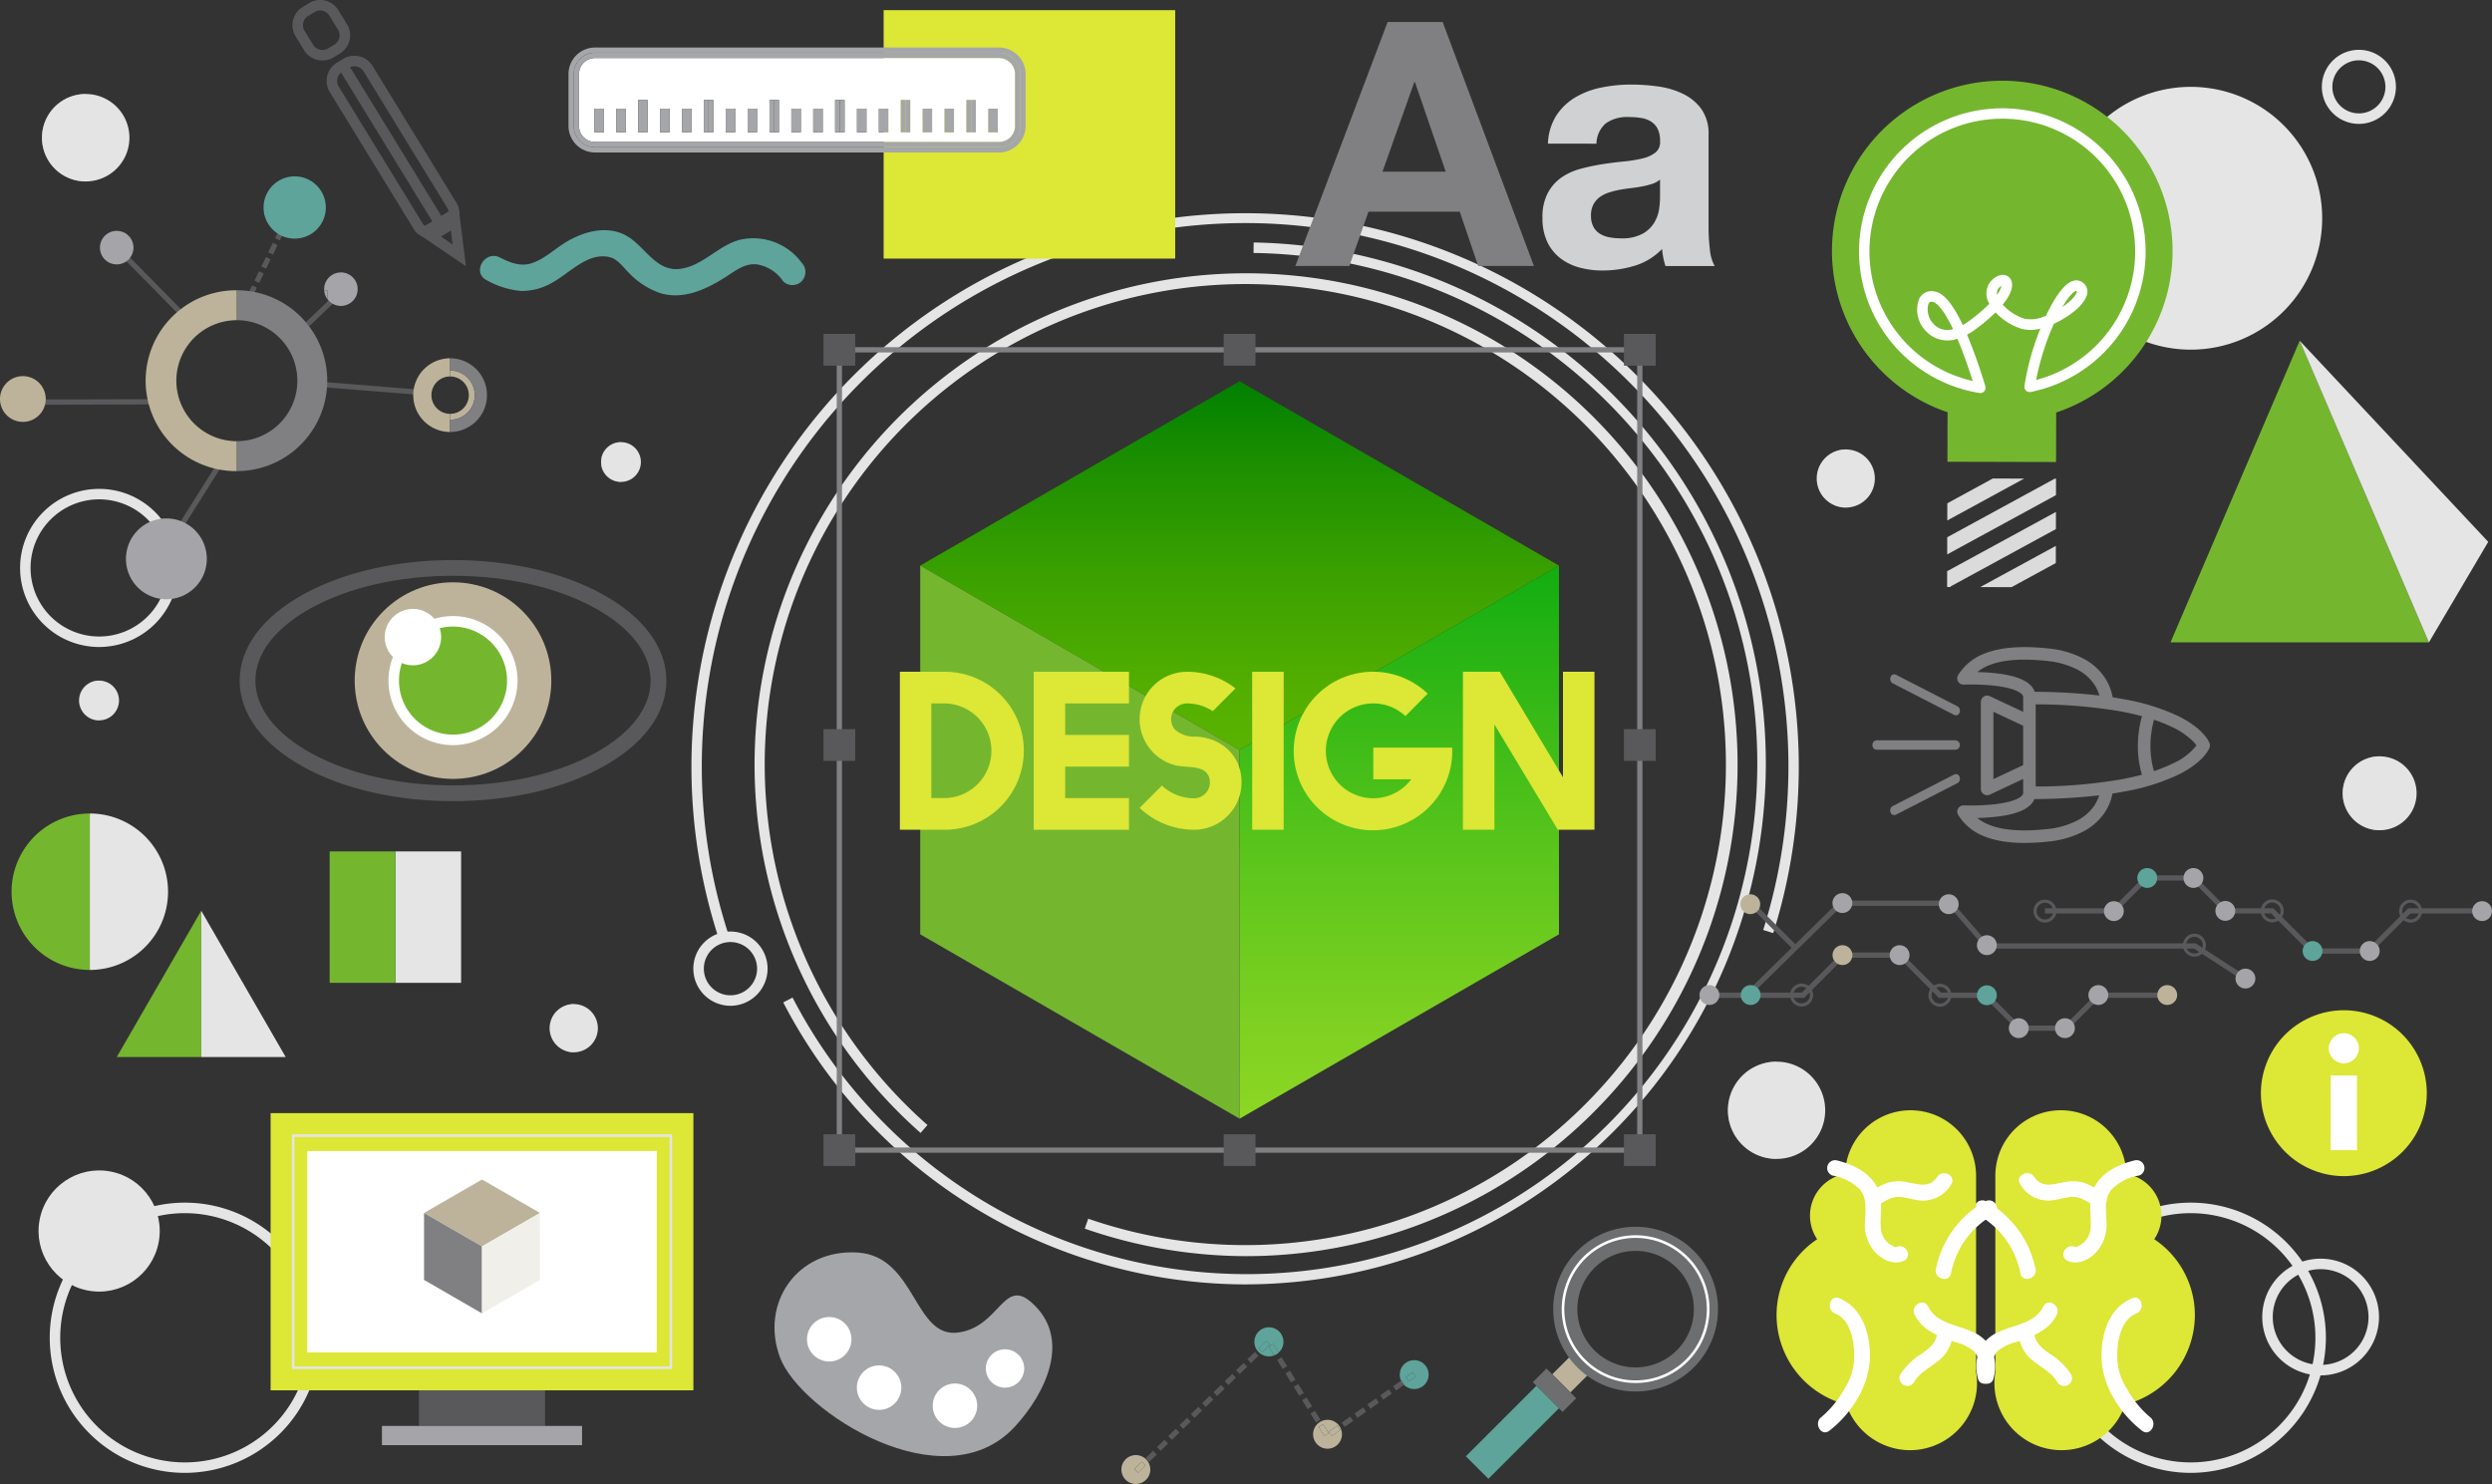 <svg xmlns="http://www.w3.org/2000/svg" xmlns:xlink="http://www.w3.org/1999/xlink" width="371.865" height="221.479" viewBox="0 0 371.865 221.479">
  <rect x="0" y="0" width="371.865" height="221.479" fill="#333333" stroke="none"/>
  <defs>
    <clipPath id="clip-path">
      <rect id="Rectángulo_295876" data-name="Rectángulo 295876" width="5.516" height="11.032" fill="none"/>
    </clipPath>
    <linearGradient id="linear-gradient" x1="0.5" x2="0.5" y2="1" gradientUnits="objectBoundingBox">
      <stop offset="0" stop-color="#018000"/>
      <stop offset="0.223" stop-color="#1c8f00"/>
      <stop offset="0.55" stop-color="#3da200"/>
      <stop offset="0.82" stop-color="#52ae00"/>
      <stop offset="1" stop-color="#5ab300"/>
    </linearGradient>
    <linearGradient id="linear-gradient-2" x1="0.5" x2="0.5" y2="1" gradientUnits="objectBoundingBox">
      <stop offset="0" stop-color="#12ad11"/>
      <stop offset="0.106" stop-color="#21b213"/>
      <stop offset="0.525" stop-color="#5bc51c"/>
      <stop offset="0.835" stop-color="#7fd121"/>
      <stop offset="1" stop-color="#8dd624"/>
    </linearGradient>
    <clipPath id="clip-path-2">
      <rect id="Rectángulo_295907" data-name="Rectángulo 295907" width="7.259" height="14.516" fill="none"/>
    </clipPath>
    <clipPath id="clip-path-3">
      <rect id="Rectángulo_295908" data-name="Rectángulo 295908" width="4.337" height="8.674" fill="none"/>
    </clipPath>
    <clipPath id="clip-path-4">
      <rect id="Rectángulo_295909" data-name="Rectángulo 295909" width="2.964" height="5.928" fill="none"/>
    </clipPath>
    <clipPath id="clip-path-6">
      <rect id="Rectángulo_295911" data-name="Rectángulo 295911" width="3.598" height="7.195" fill="none"/>
    </clipPath>
    <clipPath id="clip-path-7">
      <rect id="Rectángulo_295912" data-name="Rectángulo 295912" width="6.526" height="13.051" fill="none"/>
    </clipPath>
  </defs>
  <g id="Grupo_158099" data-name="Grupo 158099" transform="translate(11016 6563.092)">
    <g id="Grupo_157973" data-name="Grupo 157973" transform="translate(-11065.199 -7217.658)">
      <g id="Grupo_151478" data-name="Grupo 151478" transform="translate(395.675 662.003)">
        <path id="Trazado_203338" data-name="Trazado 203338" d="M690.967,679.276a5.527,5.527,0,1,1,5.527-5.527A5.533,5.533,0,0,1,690.967,679.276Zm0-9.486a3.959,3.959,0,1,0,3.959,3.959A3.964,3.964,0,0,0,690.967,669.79Z" transform="translate(-685.441 -668.223)" fill="#e5e5e6"/>
      </g>
      <g id="Grupo_151479" data-name="Grupo 151479" transform="translate(56.622 834.06)">
        <path id="Trazado_203339" data-name="Trazado 203339" d="M82.994,1024.5a20.164,20.164,0,1,1,20.163-20.164A20.187,20.187,0,0,1,82.994,1024.5Zm0-38.76a18.6,18.6,0,1,0,18.6,18.6A18.617,18.617,0,0,0,82.994,985.743Z" transform="translate(-62.83 -984.175)" fill="#e5e5e6"/>
      </g>
      <g id="Grupo_151480" data-name="Grupo 151480" transform="translate(355.949 834.06)">
        <path id="Trazado_203340" data-name="Trazado 203340" d="M632.655,1024.5a20.164,20.164,0,1,1,20.163-20.164A20.187,20.187,0,0,1,632.655,1024.5Zm0-38.76a18.6,18.6,0,1,0,18.6,18.6A18.617,18.617,0,0,0,632.655,985.743Z" transform="translate(-612.491 -984.175)" fill="#e5e5e6"/>
      </g>
      <g id="Grupo_151481" data-name="Grupo 151481" transform="translate(152.661 793.596)">
        <path id="Trazado_203341" data-name="Trazado 203341" d="M244.729,920.95a5.54,5.54,0,1,1,5.54-5.54A5.546,5.546,0,0,1,244.729,920.95Zm0-9.512a3.972,3.972,0,1,0,3.972,3.972A3.977,3.977,0,0,0,244.729,911.438Z" transform="translate(-239.189 -909.87)" fill="#e5e5e6"/>
      </g>
      <g id="Grupo_151482" data-name="Grupo 151482" transform="translate(386.781 842.418)">
        <path id="Trazado_203342" data-name="Trazado 203342" d="M677.82,1016.946a8.711,8.711,0,1,1,8.711-8.711A8.721,8.721,0,0,1,677.82,1016.946Zm0-15.855a7.144,7.144,0,1,0,7.144,7.144A7.152,7.152,0,0,0,677.82,1001.091Z" transform="translate(-669.109 -999.523)" fill="#e5e5e6"/>
      </g>
      <g id="Grupo_151483" data-name="Grupo 151483" transform="translate(52.192 727.525)">
        <path id="Trazado_203343" data-name="Trazado 203343" d="M66.5,812.147a11.8,11.8,0,1,1,11.8-11.8A11.816,11.816,0,0,1,66.5,812.147Zm0-22.037a10.235,10.235,0,1,0,10.234,10.235A10.246,10.246,0,0,0,66.5,790.11Z" transform="translate(-54.695 -788.543)" fill="#e5e5e6"/>
      </g>
      <g id="Grupo_151490" data-name="Grupo 151490" transform="translate(152.352 686.354)">
        <g id="Grupo_151485" data-name="Grupo 151485" transform="translate(9.294 8.608)">
          <g id="Grupo_151484" data-name="Grupo 151484">
            <path id="Trazado_203344" data-name="Trazado 203344" d="M329.285,875.827a73.586,73.586,0,0,1-24.172-4.107l.514-1.481a71.716,71.716,0,1,0-23.982-13.98l-1.036,1.176a73.344,73.344,0,1,1,48.677,18.391Z" transform="translate(-255.687 -728.747)" fill="#e5e5e6"/>
          </g>
        </g>
        <g id="Grupo_151487" data-name="Grupo 151487" transform="translate(13.725 4.401)">
          <g id="Grupo_151486" data-name="Grupo 151486">
            <path id="Trazado_203345" data-name="Trazado 203345" d="M333.018,876.526q-2.473,0-4.959-.156a77.881,77.881,0,0,1-64.235-41.932l1.392-.72a76.488,76.488,0,0,0,10.574,15.441A76.205,76.205,0,1,0,334,722.589l.023-1.567a77.756,77.756,0,0,1-1.006,155.5Z" transform="translate(-263.824 -721.022)" fill="#e5e5e6"/>
          </g>
        </g>
        <g id="Grupo_151489" data-name="Grupo 151489" transform="translate(0 0)">
          <g id="Grupo_151488" data-name="Grupo 151488">
            <path id="Trazado_203346" data-name="Trazado 203346" d="M242.828,821.549a82.622,82.622,0,1,1,157.245-1.13l-1.494-.473a81.077,81.077,0,1,0-154.262,1.11Z" transform="translate(-238.62 -712.94)" fill="#e5e5e6"/>
          </g>
        </g>
      </g>
      <g id="Grupo_151491" data-name="Grupo 151491" transform="translate(85.727 688.695)">
        <path id="Trazado_203347" data-name="Trazado 203347" d="M116.981,728.312l-.7-.343.076-.156.7.343Zm.418-.861-.705-.343.685-1.41.7.343Zm1.027-2.115-.705-.343.685-1.41.7.343Zm1.027-2.115-.705-.342.685-1.41.7.343Zm1.027-2.115-.705-.343.685-1.41.705.342Zm1.027-2.115-.705-.342.685-1.41.705.343Z" transform="translate(-116.276 -717.238)" fill="#59595c"/>
      </g>
      <g id="Grupo_151492" data-name="Grupo 151492" transform="translate(303.752 796.725)">
        <path id="Trazado_203348" data-name="Trazado 203348" d="M570.5,927.3H563.23l-4.913-4.913h-6.9l-5.989-5.989h-8.145l-5.989,5.989H516.641V921.6h14.324l5.989-5.989h8.794l5.989,5.989h6.9l4.913,4.913h6.623l4.913-4.913h10.4v.784H575.414Z" transform="translate(-516.641 -915.616)" fill="#59595c"/>
      </g>
      <g id="Grupo_151493" data-name="Grupo 151493" transform="translate(354.356 785.209)">
        <path id="Trazado_203349" data-name="Trazado 203349" d="M658.1,906.155h-8.794l-5.989-5.989h-6.9l-4.913-4.913h-6.623l-4.913,4.913h-10.4v-.784H619.64l4.913-4.913h7.272l4.913,4.913h6.9l5.989,5.989h8.145l5.989-5.989h11.566v.784H664.089Z" transform="translate(-609.565 -894.469)" fill="#59595c"/>
      </g>
      <g id="Grupo_151494" data-name="Grupo 151494" transform="translate(310.163 788.983)">
        <path id="Trazado_203350" data-name="Trazado 203350" d="M528.962,915.264l-.549-.56L541.976,901.4h16.618l5.521,6.377h30.961l7.658,4.961-.426.658-7.464-4.834H563.757l-5.521-6.377H542.3Z" transform="translate(-528.413 -901.399)" fill="#59595c"/>
      </g>
      <g id="Grupo_151495" data-name="Grupo 151495" transform="translate(310.16 789.095)">
        <rect id="Rectángulo_295868" data-name="Rectángulo 295868" width="0.784" height="9.187" transform="matrix(0.707, -0.707, 0.707, 0.707, 0, 0.554)" fill="#59595c"/>
      </g>
      <g id="Grupo_151500" data-name="Grupo 151500" transform="translate(92.838 654.566)">
        <g id="Grupo_151496" data-name="Grupo 151496" transform="translate(5.099 8.319)">
          <path id="Trazado_203351" data-name="Trazado 203351" d="M154.369,697.139a3.187,3.187,0,0,1-2.722-1.519l-12.48-20.36a3.175,3.175,0,0,1,1.057-4.371l.952-.58a3.192,3.192,0,0,1,4.377,1.054l12.479,20.361a3.174,3.174,0,0,1-1.057,4.371l-.952.581A3.173,3.173,0,0,1,154.369,697.139ZM142.834,671.41a1.609,1.609,0,0,0-.842.237l-.952.58a1.607,1.607,0,0,0-.536,2.213l12.48,20.361a1.623,1.623,0,0,0,2.225.535l.952-.581a1.606,1.606,0,0,0,.536-2.213l-12.479-20.361A1.62,1.62,0,0,0,142.834,671.41Z" transform="translate(-138.698 -669.843)" fill="#59595b"/>
        </g>
        <g id="Grupo_151497" data-name="Grupo 151497" transform="translate(0)">
          <path id="Trazado_203352" data-name="Trazado 203352" d="M133.809,663.595a3.186,3.186,0,0,1-2.722-1.519l-1.284-2.094a3.174,3.174,0,0,1,1.057-4.371l.952-.581a3.192,3.192,0,0,1,4.377,1.054l1.284,2.094a3.174,3.174,0,0,1-1.057,4.371l-.952.581A3.173,3.173,0,0,1,133.809,663.595Zm-.339-7.462a1.611,1.611,0,0,0-.842.237l-.952.581a1.606,1.606,0,0,0-.536,2.213l1.284,2.094a1.623,1.623,0,0,0,2.225.535l.952-.58a1.607,1.607,0,0,0,.536-2.213h0l-1.284-2.094A1.619,1.619,0,0,0,133.47,656.133Z" transform="translate(-129.334 -654.566)" fill="#59595b"/>
        </g>
        <g id="Grupo_151498" data-name="Grupo 151498" transform="translate(6.958 9.525)">
          <rect id="Rectángulo_295869" data-name="Rectángulo 295869" width="1.568" height="28.45" transform="matrix(0.853, -0.523, 0.523, 0.853, 0, 0.819)" fill="#59595b"/>
        </g>
        <g id="Grupo_151499" data-name="Grupo 151499" transform="translate(18.32 30.669)">
          <path id="Trazado_203353" data-name="Trazado 203353" d="M170.549,719.955l-7.574-5.152,6.43-3.919Zm-4.681-5.08,2.691,1.831-.406-3.223Z" transform="translate(-162.975 -710.884)" fill="#59595b"/>
        </g>
      </g>
      <g id="Grupo_151501" data-name="Grupo 151501" transform="translate(174.06 706.38)">
        <path id="Trazado_203354" data-name="Trazado 203354" d="M398.716,869.944H278.485V749.714H398.716Zm-119.447-.784H397.932V750.5H279.269Z" transform="translate(-278.485 -749.714)" fill="#808083"/>
      </g>
      <g id="Grupo_151502" data-name="Grupo 151502" transform="translate(84.961 738.151)">
        <path id="Trazado_203355" data-name="Trazado 203355" d="M146.708,844.042c-8.385,0-16.286-1.8-22.247-5.07-6.185-3.392-9.591-7.982-9.591-12.923s3.406-9.53,9.591-12.922c5.961-3.27,13.862-5.07,22.247-5.07s16.285,1.8,22.247,5.07c6.185,3.392,9.591,7.982,9.591,12.922s-3.406,9.53-9.591,12.923C162.993,842.241,155.092,844.042,146.708,844.042Zm0-33.634c-8,0-15.5,1.7-21.117,4.781-5.4,2.96-8.371,6.817-8.371,10.86s2.973,7.9,8.371,10.861c5.621,3.083,13.12,4.781,21.117,4.781s15.5-1.7,21.117-4.781c5.4-2.96,8.371-6.817,8.371-10.861s-2.973-7.9-8.371-10.86C162.2,812.105,154.7,810.407,146.708,810.407Z" transform="translate(-114.869 -808.056)" fill="#59595b"/>
      </g>
      <g id="Grupo_151504" data-name="Grupo 151504" transform="translate(120.817 688.917)">
        <g id="Grupo_151503" data-name="Grupo 151503" transform="translate(0 0)">
          <path id="Trazado_203356" data-name="Trazado 203356" d="M228.721,722.5a8.971,8.971,0,0,0-9.177-3.428c-3.24.817-5.513,3.871-8.9,4.343-3.489.486-5.136-3.007-7.641-4.675-3.121-2.079-7.1-.878-9.967,1.021-1.487.985-2.9,2.271-4.627,2.828-1.662.536-3.236-.111-4.722-.865-2.244-1.139-4.23,2.241-1.978,3.384a12.954,12.954,0,0,0,5.066,1.608,8.919,8.919,0,0,0,4.67-1.206c2.622-1.4,5.368-4.658,8.665-3.821,1.206.306,1.987,1.507,2.835,2.332a11.741,11.741,0,0,0,4.687,3.026c3.479,1.045,6.912-.6,9.794-2.437,1.437-.914,2.752-2.02,4.555-1.866a5.831,5.831,0,0,1,3.974,2.53,1.971,1.971,0,0,0,2.771,0,2.01,2.01,0,0,0,0-2.771Z" transform="translate(-180.714 -717.646)" fill="#5ea49b"/>
        </g>
      </g>
      <g id="Grupo_151505" data-name="Grupo 151505" transform="translate(75.515 721.494)">
        <rect id="Rectángulo_295870" data-name="Rectángulo 295870" width="14.074" height="0.784" transform="translate(0 11.912) rotate(-57.819)" fill="#59595c"/>
      </g>
      <g id="Grupo_151506" data-name="Grupo 151506" transform="translate(94.815 698.268)">
        <rect id="Rectángulo_295871" data-name="Rectángulo 295871" width="6.375" height="0.784" transform="translate(0 4.411) rotate(-43.783)" fill="#59595c"/>
      </g>
      <g id="Grupo_151507" data-name="Grupo 151507" transform="translate(65.426 690.338)">
        <rect id="Rectángulo_295872" data-name="Rectángulo 295872" width="0.784" height="14.572" transform="translate(0 0.55) rotate(-44.559)" fill="#59595c"/>
      </g>
      <g id="Grupo_151508" data-name="Grupo 151508" transform="translate(55.148 714.129)">
        <rect id="Rectángulo_295873" data-name="Rectángulo 295873" width="18.88" height="0.784" transform="matrix(1, -0.003, 0.003, 1, 0, 0.062)" fill="#59595c"/>
      </g>
      <g id="Grupo_151509" data-name="Grupo 151509" transform="translate(97.94 711.617)">
        <rect id="Rectángulo_295874" data-name="Rectángulo 295874" width="0.784" height="14.374" transform="translate(0 0.781) rotate(-85.432)" fill="#59595c"/>
      </g>
      <g id="Grupo_151510" data-name="Grupo 151510" transform="translate(181.058 656.081)">
        <rect id="Rectángulo_295875" data-name="Rectángulo 295875" width="43.508" height="37.081" fill="#dce736"/>
      </g>
      <path id="Trazado_203357" data-name="Trazado 203357" d="M696.66,861.85a5.515,5.515,0,1,0,5.515,5.515A5.515,5.515,0,0,0,696.66,861.85Z" transform="translate(-292.364 -94.404)" fill="#e5e4e4"/>
      <g id="Grupo_151514" data-name="Grupo 151514" transform="translate(398.781 767.445)" opacity="0.5" style="mix-blend-mode: multiply;isolation: isolate">
        <g id="Grupo_151513" data-name="Grupo 151513">
          <g id="Grupo_151512" data-name="Grupo 151512" clip-path="url(#clip-path)">
            <g id="Grupo_151511" data-name="Grupo 151511" transform="translate(0 0.001)">
              <path id="Trazado_203358" data-name="Trazado 203358" d="M696.66,872.881a5.515,5.515,0,1,1,0-11.031Z" transform="translate(-691.145 -861.85)" fill="#e5e4e4"/>
            </g>
          </g>
        </g>
      </g>
      <g id="Grupo_151515" data-name="Grupo 151515" transform="translate(356.502 667.529)">
        <path id="Trazado_203359" data-name="Trazado 203359" d="M652.728,697.982a19.611,19.611,0,1,1-19.611-19.611A19.611,19.611,0,0,1,652.728,697.982Z" transform="translate(-613.506 -678.371)" fill="#e5e5e6"/>
      </g>
      <g id="Grupo_151516" data-name="Grupo 151516" transform="translate(53.408 827.706)">
        <circle id="Elipse_12796" data-name="Elipse 12796" cx="9.04" cy="9.04" r="9.04" transform="matrix(0.189, -0.982, 0.982, 0.189, 0, 17.753)" fill="#e5e5e6"/>
      </g>
      <g id="Grupo_151520" data-name="Grupo 151520" transform="translate(186.518 711.465)">
        <g id="Grupo_151517" data-name="Grupo 151517" transform="translate(0 0)">
          <path id="Trazado_203360" data-name="Trazado 203360" d="M396.677,786.567l-47.658-27.515-47.658,27.515,47.658,27.515Z" transform="translate(-301.362 -759.051)" fill="url(#linear-gradient)"/>
        </g>
        <g id="Grupo_151518" data-name="Grupo 151518" transform="translate(0 27.515)">
          <path id="Trazado_203361" data-name="Trazado 203361" d="M301.362,809.578v55.03l47.658,27.515v-55.03Z" transform="translate(-301.362 -809.578)" fill="#75b62f"/>
        </g>
        <g id="Grupo_151519" data-name="Grupo 151519" transform="translate(47.658 27.515)">
          <path id="Trazado_203362" data-name="Trazado 203362" d="M388.876,837.093v55.03l47.658-27.515v-55.03Z" transform="translate(-388.876 -809.578)" fill="url(#linear-gradient-2)"/>
        </g>
      </g>
      <g id="Grupo_151521" data-name="Grupo 151521" transform="translate(172.082 704.402)">
        <rect id="Rectángulo_295877" data-name="Rectángulo 295877" width="4.74" height="4.74" transform="translate(0 0)" fill="#59595b"/>
      </g>
      <g id="Grupo_151522" data-name="Grupo 151522" transform="translate(231.806 704.402)">
        <rect id="Rectángulo_295878" data-name="Rectángulo 295878" width="4.74" height="4.74" transform="translate(0 0)" fill="#59595b"/>
      </g>
      <g id="Grupo_151523" data-name="Grupo 151523" transform="translate(291.529 704.402)">
        <rect id="Rectángulo_295879" data-name="Rectángulo 295879" width="4.74" height="4.74" transform="translate(0 0)" fill="#59595b"/>
      </g>
      <g id="Grupo_151524" data-name="Grupo 151524" transform="translate(291.529 763.388)">
        <rect id="Rectángulo_295880" data-name="Rectángulo 295880" width="4.74" height="4.74" fill="#59595b"/>
      </g>
      <g id="Grupo_151525" data-name="Grupo 151525" transform="translate(291.529 823.849)">
        <rect id="Rectángulo_295881" data-name="Rectángulo 295881" width="4.74" height="4.74" fill="#59595b"/>
      </g>
      <g id="Grupo_151526" data-name="Grupo 151526" transform="translate(231.806 823.849)">
        <rect id="Rectángulo_295882" data-name="Rectángulo 295882" width="4.74" height="4.74" fill="#59595b"/>
      </g>
      <g id="Grupo_151527" data-name="Grupo 151527" transform="translate(172.082 823.849)">
        <rect id="Rectángulo_295883" data-name="Rectángulo 295883" width="4.74" height="4.74" fill="#59595b"/>
      </g>
      <g id="Grupo_151528" data-name="Grupo 151528" transform="translate(172.082 763.388)">
        <rect id="Rectángulo_295884" data-name="Rectángulo 295884" width="4.74" height="4.74" fill="#59595b"/>
      </g>
      <g id="Grupo_151536" data-name="Grupo 151536" transform="translate(322.571 666.606)">
        <g id="Grupo_151529" data-name="Grupo 151529">
          <path id="Trazado_203363" data-name="Trazado 203363" d="M602.025,702.153a25.414,25.414,0,1,0-33.578,24.01l-.018,7.389,16.21.04.018-7.389A25.425,25.425,0,0,0,602.025,702.153Z" transform="translate(-551.198 -676.676)" fill="#75b62f"/>
        </g>
        <g id="Grupo_151534" data-name="Grupo 151534" transform="translate(17.184 59.375)">
          <g id="Grupo_151530" data-name="Grupo 151530" transform="translate(0.025)">
            <path id="Trazado_203364" data-name="Trazado 203364" d="M589.591,785.707l-6.786,3.7-.006,2.561,11.465-6.247Z" transform="translate(-582.799 -785.707)" fill="#dbdbdb"/>
          </g>
          <g id="Grupo_151531" data-name="Grupo 151531" transform="translate(0 4.989)">
            <path id="Trazado_203365" data-name="Trazado 203365" d="M598.985,797.428l.006-2.561-16.232,8.844-.006,2.36h.533l-.039-.071Z" transform="translate(-582.753 -794.867)" fill="#dbdbdb"/>
          </g>
          <g id="Grupo_151532" data-name="Grupo 151532" transform="translate(4.939 10.056)">
            <path id="Trazado_203366" data-name="Trazado 203366" d="M603.109,804.173l-11.286,6.149,4.673.012,6.607-3.6Z" transform="translate(-591.823 -804.173)" fill="#dbdbdb"/>
          </g>
          <g id="Grupo_151533" data-name="Grupo 151533" transform="translate(0.012 0.023)">
            <path id="Trazado_203367" data-name="Trazado 203367" d="M599.014,785.749h-.187l-16.045,8.742-.006,2.561,16.232-8.844Z" transform="translate(-582.776 -785.749)" fill="#dbdbdb"/>
          </g>
        </g>
        <g id="Grupo_151535" data-name="Grupo 151535" transform="translate(4.025 4.107)">
          <path id="Trazado_203368" data-name="Trazado 203368" d="M576.7,726.734a.787.787,0,0,1-.124-.01,21.382,21.382,0,1,1,7.645-.15.784.784,0,0,1-.931-.876,38.08,38.08,0,0,1,2.378-8.594,5.316,5.316,0,0,1-2.748.057,9.028,9.028,0,0,1-3.948-2.463,27.345,27.345,0,0,1-2.882,2.441,11.214,11.214,0,0,1-1.366.88,79.51,79.51,0,0,1,2.727,7.7.784.784,0,0,1-.75,1.011Zm3.277-40.949a19.823,19.823,0,0,0-4.413,39.148c-.6-1.892-1.392-4.2-2.287-6.306a4.405,4.405,0,0,1-4.7-1.141,4.574,4.574,0,0,1-1-4.825,2.048,2.048,0,0,1,2.207-1.107c1.4.19,2.77,1.793,4.3,5.029a9.889,9.889,0,0,0,1.071-.7,24.966,24.966,0,0,0,2.9-2.482,2.85,2.85,0,0,1,.356-3.507c1.024-1.019,2.066-.936,2.6-.427.324.309,1.156,1.479-.969,4.07a7.451,7.451,0,0,0,3.336,2.124,5.28,5.28,0,0,0,3.13-.472c1.038-2.206,2.547-4.788,4.072-5.208a1.558,1.558,0,0,1,1.336.211,1.654,1.654,0,0,1,.752,1.58c-.163,1.629-2.639,3.555-4.988,4.621a38.229,38.229,0,0,0-2.646,8.386,19.824,19.824,0,0,0-5-38.994ZM569.43,713.1a.465.465,0,0,0-.462.287,3.119,3.119,0,0,0,.762,3.038,2.775,2.775,0,0,0,2.9.76c-1.718-3.616-2.763-4.035-3.056-4.075A1.066,1.066,0,0,0,569.43,713.1Zm21.582-1.614c-.252,0-1.026.641-2.068,2.411,1.3-.885,2.108-1.812,2.155-2.278.005-.052.007-.072-.081-.132Zm-11.15-.75a1.541,1.541,0,0,0-.352.272,1.1,1.1,0,0,0-.3,1.034A3.654,3.654,0,0,0,579.862,710.733Z" transform="translate(-558.589 -684.218)" fill="#fff"/>
        </g>
      </g>
      <g id="Grupo_151545" data-name="Grupo 151545" transform="translate(328.619 751.144)">
        <g id="Grupo_151538" data-name="Grupo 151538" transform="translate(12.644 0)">
          <g id="Grupo_151537" data-name="Grupo 151537">
            <path id="Trazado_203369" data-name="Trazado 203369" d="M599.069,860.943a14.18,14.18,0,0,0,5.484-1.624,8.658,8.658,0,0,0,2.951-2.673,7.658,7.658,0,0,0,1.187-2.874q.894-.136,1.743-.3a31.455,31.455,0,0,0,8.081-2.512c3.8-1.881,4.587-3.842,4.664-4.059a.931.931,0,0,0,0-.631h0v0c-.083-.23-.883-2.183-4.663-4.056a31.455,31.455,0,0,0-8.081-2.512q-.837-.157-1.721-.292a7.632,7.632,0,0,0-1.209-3,8.661,8.661,0,0,0-2.951-2.673,14.17,14.17,0,0,0-5.484-1.624c-4.031-.437-7.266-.161-9.614.82a7.9,7.9,0,0,0-3.781,3.135.937.937,0,0,0,.826,1.444,34.665,34.665,0,0,1,3.788.091c3.3.272,4.443.935,4.83,1.306a.64.64,0,0,1,.244.487c0,.021,0,.041,0,.06s0,.04,0,.061v2.06l-4.979-2.339a.937.937,0,0,0-1.335.848v13h0a.937.937,0,0,0,1.375.829l4.94-2.32v2.06a.638.638,0,0,1-.244.486c-.387.371-1.529,1.035-4.83,1.306a34.579,34.579,0,0,1-3.787.091.937.937,0,0,0-.827,1.444,7.9,7.9,0,0,0,3.781,3.135C591.8,861.1,595.037,861.38,599.069,860.943Zm-1.975-22.357a2.671,2.671,0,0,0-.68-1.027c-1.023-.981-2.984-1.577-5.993-1.822-.679-.055-1.329-.085-1.9-.1a6.633,6.633,0,0,1,1.655-.972c2.054-.858,4.977-1.089,8.691-.687a12.446,12.446,0,0,1,4.7,1.354,6.877,6.877,0,0,1,2.331,2.046,5.852,5.852,0,0,1,.841,1.765A86.952,86.952,0,0,0,597.093,838.586Zm23.588,7.36a4.917,4.917,0,0,1,.544.646,9.143,9.143,0,0,1-3.542,2.693,22.011,22.011,0,0,1-2.806,1.139,13.857,13.857,0,0,1-.411-5.533,14.639,14.639,0,0,1,.423-2.133,22.747,22.747,0,0,1,2.46.974A11.47,11.47,0,0,1,620.681,845.946Zm-29.761,5.67V841.564l4.44,2.086v5.881Zm6.314-1.491v-9.664a75.284,75.284,0,0,1,12.52,1.023q1.779.32,3.338.737a16.64,16.64,0,0,0-.615,4.474,15.04,15.04,0,0,0,.605,4.267q-1.405.375-2.994.673a74.294,74.294,0,0,1-12.854,1.085Zm-7.058,8.269a6.652,6.652,0,0,1-1.655-.972c.571-.015,1.22-.045,1.9-.1,3.009-.245,4.97-.841,5.993-1.822a2.7,2.7,0,0,0,.633-.906,87.374,87.374,0,0,0,9.651-.553,5.866,5.866,0,0,1-.8,1.639,6.87,6.87,0,0,1-2.331,2.046,12.435,12.435,0,0,1-4.7,1.355C595.153,859.483,592.229,859.252,590.176,858.394Z" transform="translate(-585.523 -831.915)" fill="#808083"/>
          </g>
        </g>
        <g id="Grupo_151540" data-name="Grupo 151540" transform="translate(0 13.914)">
          <g id="Grupo_151539" data-name="Grupo 151539">
            <path id="Trazado_203370" data-name="Trazado 203370" d="M562.3,858.166a.657.657,0,0,1,.6-.7h11.841a.708.708,0,0,1,0,1.4H562.906A.657.657,0,0,1,562.3,858.166Z" transform="translate(-562.304 -857.466)" fill="#808083"/>
          </g>
        </g>
        <g id="Grupo_151542" data-name="Grupo 151542" transform="translate(2.643 18.95)">
          <g id="Grupo_151541" data-name="Grupo 151541">
            <path id="Trazado_203371" data-name="Trazado 203371" d="M567.158,872.141a.713.713,0,0,1,.359-.641l9.2-4.727a.573.573,0,0,1,.795.358.75.75,0,0,1-.308.924l-9.2,4.727a.573.573,0,0,1-.794-.357A.8.8,0,0,1,567.158,872.141Z" transform="translate(-567.158 -866.713)" fill="#808083"/>
          </g>
        </g>
        <g id="Grupo_151544" data-name="Grupo 151544" transform="translate(2.643 4.058)">
          <g id="Grupo_151543" data-name="Grupo 151543">
            <path id="Trazado_203372" data-name="Trazado 203372" d="M567.158,840.066a.8.8,0,0,1,.051-.283.573.573,0,0,1,.794-.357l9.2,4.727a.75.75,0,0,1,.308.924.573.573,0,0,1-.795.358l-9.2-4.727A.713.713,0,0,1,567.158,840.066Z" transform="translate(-567.158 -839.366)" fill="#808083"/>
          </g>
        </g>
      </g>
      <g id="Grupo_151548" data-name="Grupo 151548" transform="translate(373.088 705.418)">
        <g id="Grupo_151546" data-name="Grupo 151546">
          <path id="Trazado_203373" data-name="Trazado 203373" d="M663.243,747.947l-9.64,22.512-9.64,22.512h38.559l-9.64-22.512Z" transform="translate(-643.963 -747.947)" fill="#75b62f"/>
        </g>
        <g id="Grupo_151547" data-name="Grupo 151547" transform="translate(19.28)">
          <path id="Trazado_203374" data-name="Trazado 203374" d="M679.367,747.947l9.64,22.512,9.64,22.512,8.855-15.008Z" transform="translate(-679.367 -747.947)" fill="#e5e5e6"/>
        </g>
      </g>
      <g id="Grupo_151583" data-name="Grupo 151583" transform="translate(314.304 820.275)">
        <g id="Grupo_151565" data-name="Grupo 151565" transform="translate(29.534)">
          <g id="Grupo_151552" data-name="Grupo 151552" transform="translate(2.97)">
            <g id="Grupo_151551" data-name="Grupo 151551">
              <g id="Grupo_151550" data-name="Grupo 151550">
                <g id="Grupo_151549" data-name="Grupo 151549">
                  <path id="Trazado_203375" data-name="Trazado 203375" d="M615.221,1002.776a13.8,13.8,0,0,0,10.4-13.3,13.616,13.616,0,0,0-6.057-11.375,6.329,6.329,0,0,0-4.165-9.754,9.776,9.776,0,0,0-19.543-.024.6.6,0,0,0-.008.094v29.5a10.02,10.02,0,0,0,19.376,4.858Z" transform="translate(-595.706 -958.861)" fill="#dce736"/>
                </g>
              </g>
            </g>
          </g>
          <g id="Grupo_151554" data-name="Grupo 151554" transform="translate(13.255 7.437)">
            <g id="Grupo_151553" data-name="Grupo 151553">
              <path id="Trazado_203376" data-name="Trazado 203376" d="M625.229,972.559c-2.766.689-5.592,2.108-6.4,5.072-.437,1.594-.063,3.211-.158,4.829a3.357,3.357,0,0,1-.873,2.213c-.258.267-1.221.915-1.415.818-1.35-.674-2.543,1.354-1.187,2.031s2.891.006,3.957-.908a6.007,6.007,0,0,0,1.881-4.822c-.019-1.638-.4-3.412.692-4.811a7.312,7.312,0,0,1,4.133-2.155,1.176,1.176,0,0,0-.625-2.267Z" transform="translate(-614.593 -972.518)" fill="#fff"/>
            </g>
          </g>
          <g id="Grupo_151556" data-name="Grupo 151556" transform="translate(6.635 9.378)">
            <g id="Grupo_151555" data-name="Grupo 151555">
              <path id="Trazado_203377" data-name="Trazado 203377" d="M614.955,979a13.465,13.465,0,0,0-2.929-1.508,6.337,6.337,0,0,0-3.027-.023c-1.762.323-3.132.821-4.321-.869-.864-1.229-2.9-.055-2.03,1.187a4.83,4.83,0,0,0,4.9,2.34c.943-.127,1.881-.456,2.832-.5,1.275-.055,2.344.781,3.387,1.4a1.176,1.176,0,0,0,1.187-2.03Z" transform="translate(-602.436 -976.083)" fill="#fff"/>
            </g>
          </g>
          <g id="Grupo_151558" data-name="Grupo 151558" transform="translate(0.297 28.692)">
            <g id="Grupo_151557" data-name="Grupo 151557">
              <path id="Trazado_203378" data-name="Trazado 203378" d="M593.266,1022.19a3.624,3.624,0,0,1,.591-3.309,6.908,6.908,0,0,1,2.786-1.417c2.392-.822,4.971-1.67,6.144-4.125.65-1.359-1.377-2.553-2.03-1.187-1.152,2.409-4.189,2.715-6.4,3.676a6.026,6.026,0,0,0-2.855,2.266,6.594,6.594,0,0,0-.5,4.721c.277,1.486,2.543.856,2.267-.625Z" transform="translate(-590.798 -1011.548)" fill="#fff"/>
            </g>
          </g>
          <g id="Grupo_151560" data-name="Grupo 151560" transform="translate(6.57 31.927)">
            <g id="Grupo_151559" data-name="Grupo 151559">
              <path id="Trazado_203379" data-name="Trazado 203379" d="M602.316,1018.625a5.5,5.5,0,0,0,2.216,4.358c1.219,1,2.793,1.753,3.588,3.172a1.176,1.176,0,0,0,2.03-1.187,10.2,10.2,0,0,0-3.229-3.109c-1.159-.834-2.255-1.692-2.253-3.234a1.176,1.176,0,0,0-2.351,0Z" transform="translate(-602.316 -1017.489)" fill="#fff"/>
            </g>
          </g>
          <g id="Grupo_151562" data-name="Grupo 151562" transform="translate(18.955 27.958)">
            <g id="Grupo_151561" data-name="Grupo 151561">
              <path id="Trazado_203380" data-name="Trazado 203380" d="M632.312,1028.045a14.9,14.9,0,0,1-3.384-4.12,9.024,9.024,0,0,1-1.475-4.083c-.19-2.4.212-6.222,2.816-7.282,1.383-.563.778-2.839-.625-2.268-3.615,1.472-4.77,5.7-4.56,9.3.237,4.042,2.871,8.061,6.042,10.486,1.2.919,2.374-1.122,1.187-2.03Z" transform="translate(-625.059 -1010.201)" fill="#fff"/>
            </g>
          </g>
          <g id="Grupo_151564" data-name="Grupo 151564" transform="translate(0 13.423)">
            <g id="Grupo_151563" data-name="Grupo 151563">
              <path id="Trazado_203381" data-name="Trazado 203381" d="M590.821,985.708a12.765,12.765,0,0,1,6.278,8.7c.282,1.485,2.549.857,2.268-.625a15.052,15.052,0,0,0-7.359-10.107,1.176,1.176,0,0,0-1.187,2.03Z" transform="translate(-590.252 -983.51)" fill="#fff"/>
            </g>
          </g>
        </g>
        <g id="Grupo_151582" data-name="Grupo 151582">
          <g id="Grupo_151569" data-name="Grupo 151569">
            <g id="Grupo_151568" data-name="Grupo 151568">
              <g id="Grupo_151567" data-name="Grupo 151567">
                <g id="Grupo_151566" data-name="Grupo 151566">
                  <path id="Trazado_203382" data-name="Trazado 203382" d="M555.91,1009.591a10.011,10.011,0,0,0,9.881-11.672v-29.5a.537.537,0,0,0-.008-.094,9.776,9.776,0,0,0-19.543.024,6.329,6.329,0,0,0-4.165,9.754,13.615,13.615,0,0,0-6.057,11.375,13.8,13.8,0,0,0,10.4,13.3A10.092,10.092,0,0,0,555.91,1009.591Z" transform="translate(-536.018 -958.861)" fill="#dce736"/>
                </g>
              </g>
            </g>
          </g>
          <g id="Grupo_151571" data-name="Grupo 151571" transform="translate(7.528 7.438)">
            <g id="Grupo_151570" data-name="Grupo 151570">
              <path id="Trazado_203383" data-name="Trazado 203383" d="M550.679,974.826a7.47,7.47,0,0,1,4.046,2.056c1.188,1.413.8,3.216.779,4.91a6.066,6.066,0,0,0,1.773,4.733c1.065.968,2.686,1.684,4.065,1,1.354-.676.164-2.7-1.187-2.031-.194.1-1.158-.551-1.416-.818a3.314,3.314,0,0,1-.865-2.047c-.161-1.674.289-3.339-.166-5-.812-2.963-3.639-4.383-6.4-5.072a1.177,1.177,0,0,0-.625,2.267Z" transform="translate(-549.842 -972.519)" fill="#fff"/>
            </g>
          </g>
          <g id="Grupo_151573" data-name="Grupo 151573" transform="translate(13.164 9.378)">
            <g id="Grupo_151572" data-name="Grupo 151572">
              <path id="Trazado_203384" data-name="Trazado 203384" d="M561.942,981.032c1.049-.623,2.107-1.446,3.387-1.4.95.034,1.891.371,2.832.5a4.83,4.83,0,0,0,4.9-2.34c.872-1.24-1.166-2.417-2.031-1.187-1.185,1.685-2.561,1.193-4.32.869a6.344,6.344,0,0,0-3.027.023A13.408,13.408,0,0,0,560.755,979a1.177,1.177,0,0,0,1.187,2.03Z" transform="translate(-560.191 -976.082)" fill="#fff"/>
            </g>
          </g>
          <g id="Grupo_151575" data-name="Grupo 151575" transform="translate(20.468 28.692)">
            <g id="Grupo_151574" data-name="Grupo 151574">
              <path id="Trazado_203385" data-name="Trazado 203385" d="M585.518,1022.816a6.655,6.655,0,0,0-.461-4.65,5.982,5.982,0,0,0-2.9-2.337c-2.209-.963-5.246-1.267-6.4-3.676-.652-1.365-2.68-.173-2.03,1.187,1.174,2.455,3.753,3.3,6.145,4.125a7.223,7.223,0,0,1,2.728,1.359,3.572,3.572,0,0,1,.649,3.367c-.276,1.479,1.99,2.113,2.267.625Z" transform="translate(-573.603 -1011.549)" fill="#fff"/>
            </g>
          </g>
          <g id="Grupo_151577" data-name="Grupo 151577" transform="translate(18.318 31.927)">
            <g id="Grupo_151576" data-name="Grupo 151576">
              <path id="Trazado_203386" data-name="Trazado 203386" d="M575.3,1018.625c0,1.54-1.095,2.4-2.252,3.234a10.2,10.2,0,0,0-3.23,3.109,1.177,1.177,0,0,0,2.031,1.187c.793-1.417,2.368-2.174,3.587-3.172a5.492,5.492,0,0,0,2.216-4.358,1.176,1.176,0,0,0-2.351,0Z" transform="translate(-569.657 -1017.49)" fill="#fff"/>
            </g>
          </g>
          <g id="Grupo_151579" data-name="Grupo 151579" transform="translate(6.18 27.959)">
            <g id="Grupo_151578" data-name="Grupo 151578">
              <path id="Trazado_203387" data-name="Trazado 203387" d="M549.047,1030.075c3.17-2.425,5.806-6.444,6.042-10.486.211-3.6-.944-7.824-4.559-9.3-1.4-.57-2.011,1.7-.625,2.268,2.6,1.06,3,4.885,2.815,7.282a8.831,8.831,0,0,1-1.39,3.942,15.056,15.056,0,0,1-3.469,4.26c-1.186.907-.016,2.95,1.187,2.03Z" transform="translate(-547.367 -1010.202)" fill="#fff"/>
            </g>
          </g>
          <g id="Grupo_151581" data-name="Grupo 151581" transform="translate(23.744 13.423)">
            <g id="Grupo_151580" data-name="Grupo 151580">
              <path id="Trazado_203388" data-name="Trazado 203388" d="M587,983.678a15.048,15.048,0,0,0-7.359,10.107c-.281,1.478,1.985,2.112,2.267.625a12.763,12.763,0,0,1,6.278-8.7,1.176,1.176,0,0,0-1.187-2.03Z" transform="translate(-579.619 -983.509)" fill="#fff"/>
            </g>
          </g>
        </g>
      </g>
      <g id="Grupo_151588" data-name="Grupo 151588" transform="translate(96.051 735.396)">
        <g id="Grupo_151584" data-name="Grupo 151584">
          <circle id="Elipse_12797" data-name="Elipse 12797" cx="14.671" cy="14.671" r="14.671" transform="translate(0 20.748) rotate(-45)" fill="#bcb39a"/>
        </g>
        <g id="Grupo_151585" data-name="Grupo 151585" transform="translate(11.901 11.901)">
          <circle id="Elipse_12798" data-name="Elipse 12798" cx="8.848" cy="8.848" r="8.848" fill="#75b62f"/>
        </g>
        <g id="Grupo_151586" data-name="Grupo 151586" transform="translate(11.117 11.117)">
          <path id="Trazado_203389" data-name="Trazado 203389" d="M165.28,842.673a9.632,9.632,0,1,1,9.631-9.632A9.642,9.642,0,0,1,165.28,842.673Zm0-17.7a8.064,8.064,0,1,0,8.064,8.063A8.073,8.073,0,0,0,165.28,824.978Z" transform="translate(-155.649 -823.41)" fill="#fff"/>
        </g>
        <g id="Grupo_151587" data-name="Grupo 151587" transform="translate(9.702 9.192)">
          <circle id="Elipse_12799" data-name="Elipse 12799" cx="4.21" cy="4.21" r="4.21" transform="matrix(0.973, -0.23, 0.23, 0.973, 0, 1.935)" fill="#fff"/>
        </g>
      </g>
      <g id="Grupo_151589" data-name="Grupo 151589" transform="translate(50.926 775.978)">
        <path id="Trazado_203390" data-name="Trazado 203390" d="M52.371,889.192a11.674,11.674,0,0,0,11.674,11.674V877.518A11.674,11.674,0,0,0,52.371,889.192Z" transform="translate(-52.371 -877.518)" fill="#75b62f"/>
      </g>
      <g id="Grupo_151590" data-name="Grupo 151590" transform="translate(62.601 775.978)">
        <path id="Trazado_203391" data-name="Trazado 203391" d="M73.809,877.518v23.349a11.674,11.674,0,1,0,0-23.349Z" transform="translate(-73.809 -877.518)" fill="#e5e5e6"/>
      </g>
      <g id="Grupo_151591" data-name="Grupo 151591" transform="translate(108.198 781.638)">
        <rect id="Rectángulo_295885" data-name="Rectángulo 295885" width="9.807" height="19.615" transform="translate(0 0)" fill="#e5e5e6"/>
      </g>
      <g id="Grupo_151592" data-name="Grupo 151592" transform="translate(98.391 781.638)">
        <rect id="Rectángulo_295886" data-name="Rectángulo 295886" width="9.807" height="19.615" transform="translate(0 0)" fill="#75b62f"/>
      </g>
      <g id="Grupo_151593" data-name="Grupo 151593" transform="translate(66.627 790.494)">
        <path id="Trazado_203392" data-name="Trazado 203392" d="M87.5,915.09l-6.3,10.916h12.6V904.175Z" transform="translate(-81.203 -904.175)" fill="#75b62f"/>
      </g>
      <g id="Grupo_151594" data-name="Grupo 151594" transform="translate(79.231 790.494)">
        <path id="Trazado_203393" data-name="Trazado 203393" d="M104.348,904.175v21.831h12.6l-6.3-10.916Z" transform="translate(-104.348 -904.175)" fill="#e5e5e6"/>
      </g>
      <g id="Grupo_151604" data-name="Grupo 151604" transform="translate(89.58 820.697)">
        <g id="Grupo_151595" data-name="Grupo 151595">
          <rect id="Rectángulo_295887" data-name="Rectángulo 295887" width="63.088" height="41.369" fill="#dce736"/>
        </g>
        <g id="Grupo_151596" data-name="Grupo 151596" transform="translate(5.468 5.654)">
          <rect id="Rectángulo_295888" data-name="Rectángulo 295888" width="52.153" height="30.062" fill="#fff"/>
        </g>
        <g id="Grupo_151597" data-name="Grupo 151597" transform="translate(22.137 41.369)">
          <rect id="Rectángulo_295889" data-name="Rectángulo 295889" width="18.814" height="5.316" fill="#59595c"/>
        </g>
        <g id="Grupo_151598" data-name="Grupo 151598" transform="translate(16.613 46.685)">
          <rect id="Rectángulo_295890" data-name="Rectángulo 295890" width="29.862" height="2.867" fill="#a5a5a9"/>
        </g>
        <g id="Grupo_151599" data-name="Grupo 151599" transform="translate(3.169 3.169)">
          <path id="Trazado_203394" data-name="Trazado 203394" d="M185.921,1000.488H129.17V965.456h56.751Zm-56.359-.392h55.967V965.848H129.562Z" transform="translate(-129.17 -965.456)" fill="#e5e4e4"/>
        </g>
        <g id="Grupo_151603" data-name="Grupo 151603" transform="translate(22.895 9.905)">
          <g id="Grupo_151600" data-name="Grupo 151600">
            <path id="Trazado_203395" data-name="Trazado 203395" d="M182.692,982.82l-8.649-4.994-8.649,4.994,8.649,4.994Z" transform="translate(-165.393 -977.826)" fill="#bcb39a"/>
          </g>
          <g id="Grupo_151601" data-name="Grupo 151601" transform="translate(0 4.994)">
            <path id="Trazado_203396" data-name="Trazado 203396" d="M165.393,987v9.987l8.649,4.994V991.99Z" transform="translate(-165.393 -986.996)" fill="#808083"/>
          </g>
          <g id="Grupo_151602" data-name="Grupo 151602" transform="translate(8.649 4.994)">
            <path id="Trazado_203397" data-name="Trazado 203397" d="M181.276,991.99v9.988l8.649-4.994V987Z" transform="translate(-181.276 -986.996)" fill="#f1efea"/>
          </g>
        </g>
      </g>
      <g id="Grupo_151611" data-name="Grupo 151611" transform="translate(267.942 837.658)">
        <g id="Grupo_151605" data-name="Grupo 151605" transform="translate(12.894 18.427)">
          <rect id="Rectángulo_295891" data-name="Rectángulo 295891" width="5.08" height="3.823" transform="matrix(0.707, -0.707, 0.707, 0.707, 0, 3.592)" fill="#bcb39a"/>
        </g>
        <g id="Grupo_151607" data-name="Grupo 151607" transform="translate(13.031)">
          <g id="Grupo_151606" data-name="Grupo 151606">
            <path id="Trazado_203398" data-name="Trazado 203398" d="M495.8,1011.767a12.293,12.293,0,1,0-17.385,0A12.293,12.293,0,0,0,495.8,1011.767Zm-14.838-2.546a8.692,8.692,0,1,1,12.291,0A8.692,8.692,0,0,1,480.957,1009.221Z" transform="translate(-474.81 -990.782)" fill="#6d6e6f"/>
          </g>
        </g>
        <g id="Grupo_151608" data-name="Grupo 151608" transform="translate(9.986 21.152)">
          <rect id="Rectángulo_295892" data-name="Rectángulo 295892" width="2.886" height="6.276" transform="translate(0 2.041) rotate(-45.001)" fill="#6d6e6f"/>
        </g>
        <g id="Grupo_151609" data-name="Grupo 151609" transform="translate(0 23.731)">
          <rect id="Rectángulo_295893" data-name="Rectángulo 295893" width="14.884" height="4.753" transform="translate(0 10.525) rotate(-45)" fill="#5ea49b"/>
        </g>
        <g id="Grupo_151610" data-name="Grupo 151610" transform="translate(14.299 1.273)">
          <path id="Trazado_203399" data-name="Trazado 203399" d="M488.163,1015.164a11.025,11.025,0,1,1,7.8-3.229h0A10.95,10.95,0,0,1,488.163,1015.164Zm0-21.653a10.631,10.631,0,1,0,7.518,18.147h0a10.628,10.628,0,0,0-7.518-18.147Z" transform="translate(-477.138 -993.12)" fill="#fff"/>
        </g>
      </g>
      <g id="Grupo_151612" data-name="Grupo 151612" transform="translate(134.03 661.659)">
        <path id="Trazado_203400" data-name="Trazado 203400" d="M270.538,670.47H210.247a2.4,2.4,0,0,0-2.393,2.393v7.743A2.4,2.4,0,0,0,210.247,683h60.291a2.4,2.4,0,0,0,2.393-2.393v-7.743A2.4,2.4,0,0,0,270.538,670.47Zm-58.966,11.081h-1.41v-3.532h1.41Zm3.265,0h-1.41v-3.532h1.41Zm3.265,0h-1.41v-4.817h1.41Zm3.265,0h-1.41v-3.532h1.41Zm3.265,0h-1.41v-3.532h1.41Zm3.265,0h-1.41v-4.817h1.41Zm3.265,0h-1.41v-3.532h1.41Zm3.265,0h-1.41v-3.532h1.41Zm3.265,0h-1.41v-4.817h1.41Zm3.265,0h-1.41v-3.532h1.41Zm3.266,0h-1.411v-3.532h1.411Zm3.265,0h-1.411v-4.817h1.411Zm3.265,0h-1.41v-3.532h1.41Zm3.266,0h-1.411v-3.532h1.411Zm3.265,0h-1.411v-4.817h1.411Zm3.265,0H259.14v-3.532h1.411Zm3.265,0H262.4v-3.532h1.411Zm3.265,0H265.67v-4.817h1.411Zm3.265,0h-1.411v-3.532h1.411Z" transform="translate(-206.287 -668.902)" fill="#fff"/>
        <path id="Trazado_203401" data-name="Trazado 203401" d="M269.227,667.591H208.937a3.965,3.965,0,0,0-3.961,3.961v7.743a3.965,3.965,0,0,0,3.961,3.961h60.291a3.965,3.965,0,0,0,3.961-3.961v-7.743A3.965,3.965,0,0,0,269.227,667.591Zm3.177,11.7a3.177,3.177,0,0,1-3.177,3.177H208.937a3.177,3.177,0,0,1-3.177-3.177v-7.743a3.177,3.177,0,0,1,3.177-3.177h60.291a3.177,3.177,0,0,1,3.177,3.177Z" transform="translate(-204.976 -667.591)" fill="#a5a6a9"/>
        <path id="Trazado_203402" data-name="Trazado 203402" d="M269.883,669.03H209.592a3.177,3.177,0,0,0-3.177,3.177v7.743a3.177,3.177,0,0,0,3.177,3.177h60.291a3.177,3.177,0,0,0,3.177-3.177v-7.743A3.177,3.177,0,0,0,269.883,669.03Zm2.393,10.92a2.4,2.4,0,0,1-2.393,2.393H209.592a2.4,2.4,0,0,1-2.393-2.393v-7.743a2.4,2.4,0,0,1,2.393-2.393h60.291a2.4,2.4,0,0,1,2.393,2.393Z" transform="translate(-205.631 -668.246)" fill="#a5a6a9"/>
        <path id="Trazado_203403" data-name="Trazado 203403" d="M212.091,687.865h.705v0h.705v-3.532h-1.411Z" transform="translate(-208.216 -675.216)" fill="#a5a6a9"/>
        <path id="Trazado_203404" data-name="Trazado 203404" d="M218.087,687.865h.705v0h.705v-3.532h-1.411Z" transform="translate(-210.947 -675.216)" fill="#a5a6a9"/>
        <rect id="Rectángulo_295894" data-name="Rectángulo 295894" width="0.705" height="4.817" transform="translate(11.11 7.832)" fill="#a5a6a9"/>
        <rect id="Rectángulo_295895" data-name="Rectángulo 295895" width="0.705" height="4.817" transform="translate(10.405 7.832)" fill="#a5a6a9"/>
        <path id="Trazado_203405" data-name="Trazado 203405" d="M230.079,687.865h.705v0h.705v-3.532h-1.411Z" transform="translate(-216.409 -675.216)" fill="#a5a6a9"/>
        <path id="Trazado_203406" data-name="Trazado 203406" d="M236.075,687.865h.705v0h.705v-3.532h-1.411Z" transform="translate(-219.139 -675.216)" fill="#a5a6a9"/>
        <rect id="Rectángulo_295896" data-name="Rectángulo 295896" width="0.705" height="4.817" transform="translate(20.906 7.832)" fill="#a5a6a9"/>
        <rect id="Rectángulo_295897" data-name="Rectángulo 295897" width="0.705" height="4.817" transform="translate(20.201 7.832)" fill="#a5a6a9"/>
        <path id="Trazado_203407" data-name="Trazado 203407" d="M248.067,687.865h.705v0h.705v-3.532h-1.411Z" transform="translate(-224.601 -675.216)" fill="#a5a6a9"/>
        <path id="Trazado_203408" data-name="Trazado 203408" d="M254.063,687.865h.705v0h.705v-3.532h-1.411Z" transform="translate(-227.332 -675.216)" fill="#a5a6a9"/>
        <rect id="Rectángulo_295898" data-name="Rectángulo 295898" width="0.705" height="4.817" transform="translate(29.996 7.832)" fill="#a5a6a9"/>
        <rect id="Rectángulo_295899" data-name="Rectángulo 295899" width="0.705" height="4.817" transform="translate(30.702 7.832)" fill="#a5a6a9"/>
        <path id="Trazado_203409" data-name="Trazado 203409" d="M266.055,687.865h.705v0h.705v-3.532h-1.411Z" transform="translate(-232.793 -675.216)" fill="#a5a6a9"/>
        <path id="Trazado_203410" data-name="Trazado 203410" d="M272.051,687.865h.705v0h.705v-3.532h-1.411Z" transform="translate(-235.524 -675.216)" fill="#a5a6a9"/>
        <rect id="Rectángulo_295900" data-name="Rectángulo 295900" width="0.705" height="4.817" transform="translate(40.497 7.832)" fill="#a5a6a9"/>
        <rect id="Rectángulo_295901" data-name="Rectángulo 295901" width="0.705" height="4.817" transform="translate(39.792 7.832)" fill="#a5a6a9"/>
        <path id="Trazado_203411" data-name="Trazado 203411" d="M284.043,687.865h.705v0h.705v-3.532h-1.411Z" transform="translate(-240.986 -675.216)" fill="#a5a6a9"/>
        <path id="Trazado_203412" data-name="Trazado 203412" d="M290.039,687.865h.705v0h.705v-3.532h-1.411Z" transform="translate(-243.717 -675.216)" fill="#a5a6a9"/>
        <rect id="Rectángulo_295902" data-name="Rectángulo 295902" width="0.705" height="4.817" transform="translate(50.293 7.832)" fill="#a5a6a9"/>
        <rect id="Rectángulo_295903" data-name="Rectángulo 295903" width="0.705" height="4.817" transform="translate(49.588 7.832)" fill="#a5a6a9"/>
        <path id="Trazado_203413" data-name="Trazado 203413" d="M302.031,687.865h.705v0h.705v-3.532h-1.411Z" transform="translate(-249.178 -675.216)" fill="#a5a6a9"/>
        <path id="Trazado_203414" data-name="Trazado 203414" d="M308.027,687.865h.705v0h.705v-3.532h-1.411Z" transform="translate(-251.909 -675.216)" fill="#a5a6a9"/>
        <rect id="Rectángulo_295904" data-name="Rectángulo 295904" width="0.705" height="4.817" transform="translate(60.089 7.832)" fill="#a5a6a9"/>
        <rect id="Rectángulo_295905" data-name="Rectángulo 295905" width="0.705" height="4.817" transform="translate(59.383 7.832)" fill="#a5a6a9"/>
        <path id="Trazado_203415" data-name="Trazado 203415" d="M320.019,687.865h.705v0h.705v-3.532h-1.411Z" transform="translate(-257.37 -675.216)" fill="#a5a6a9"/>
      </g>
      <g id="Grupo_151618" data-name="Grupo 151618" transform="translate(164.772 841.475)">
        <g id="Grupo_151613" data-name="Grupo 151613">
          <path id="Trazado_203416" data-name="Trazado 203416" d="M288.848,1009.758c-6.636.907-6.3-11.4-15.02-11.939-9.052-.56-14.586,7.608-11.575,15.67s24.453,21.827,35.058,10.3c4.522-4.915,8.634-13.16,2.4-18.577C295.568,1001.617,295.007,1008.916,288.848,1009.758Z" transform="translate(-261.428 -997.792)" fill="#a5a6a9"/>
        </g>
        <g id="Grupo_151614" data-name="Grupo 151614" transform="translate(4.85 9.654)">
          <path id="Trazado_203417" data-name="Trazado 203417" d="M276.967,1018.837a3.317,3.317,0,0,1-3.317,3.318h0a3.317,3.317,0,0,1-3.317-3.318h0a3.317,3.317,0,0,1,3.317-3.317h0a3.317,3.317,0,0,1,3.317,3.317Z" transform="translate(-270.333 -1015.52)" fill="#fff"/>
        </g>
        <g id="Grupo_151615" data-name="Grupo 151615" transform="translate(12.292 16.878)">
          <path id="Trazado_203418" data-name="Trazado 203418" d="M290.633,1032.1a3.317,3.317,0,0,1-3.317,3.317h0A3.317,3.317,0,0,1,284,1032.1h0a3.317,3.317,0,0,1,3.317-3.318h0a3.317,3.317,0,0,1,3.317,3.318Z" transform="translate(-283.999 -1028.785)" fill="#fff"/>
        </g>
        <g id="Grupo_151616" data-name="Grupo 151616" transform="translate(23.613 19.577)">
          <path id="Trazado_203419" data-name="Trazado 203419" d="M311.423,1037.058a3.317,3.317,0,0,1-3.317,3.317h0a3.317,3.317,0,0,1-3.318-3.317h0a3.317,3.317,0,0,1,3.318-3.317h0a3.317,3.317,0,0,1,3.317,3.317Z" transform="translate(-304.789 -1033.741)" fill="#fff"/>
        </g>
        <g id="Grupo_151617" data-name="Grupo 151617" transform="translate(31.534 14.468)">
          <path id="Trazado_203420" data-name="Trazado 203420" d="M325.062,1027.224a2.864,2.864,0,0,1-2.863,2.863h0a2.864,2.864,0,0,1-2.863-2.863h0a2.864,2.864,0,0,1,2.863-2.864h0a2.864,2.864,0,0,1,2.863,2.864Z" transform="translate(-319.335 -1024.36)" fill="#fff"/>
        </g>
      </g>
      <g id="Grupo_151621" data-name="Grupo 151621" transform="translate(242.493 657.847)">
        <g id="Grupo_151619" data-name="Grupo 151619" transform="translate(0 0)">
          <path id="Trazado_203421" data-name="Trazado 203421" d="M426.133,660.591l13.618,36.418h-8.314l-2.754-8.11H415.064l-2.856,8.11h-8.059l13.772-36.418Zm.459,22.341L422,669.568h-.1l-4.744,13.364Z" transform="translate(-404.149 -660.591)" fill="#808083"/>
        </g>
        <g id="Grupo_151620" data-name="Grupo 151620" transform="translate(36.877 9.334)">
          <path id="Trazado_203422" data-name="Trazado 203422" d="M472.684,686.555a8.408,8.408,0,0,1,1.275-4.233,8.683,8.683,0,0,1,2.856-2.7,12.449,12.449,0,0,1,3.9-1.453,22.215,22.215,0,0,1,4.361-.434,29.6,29.6,0,0,1,4.03.281,12.337,12.337,0,0,1,3.723,1.1,7.342,7.342,0,0,1,2.754,2.27,6.346,6.346,0,0,1,1.071,3.851v13.72a27.419,27.419,0,0,0,.2,3.418,6.161,6.161,0,0,0,.714,2.448H490.23a10.215,10.215,0,0,1-.331-1.25,10.622,10.622,0,0,1-.179-1.3,9.441,9.441,0,0,1-4.08,2.5,16.382,16.382,0,0,1-4.795.714,12.943,12.943,0,0,1-3.519-.459,8.04,8.04,0,0,1-2.857-1.428,6.644,6.644,0,0,1-1.913-2.448,8.276,8.276,0,0,1-.688-3.52,7.68,7.68,0,0,1,.79-3.7,6.606,6.606,0,0,1,2.04-2.321,9.156,9.156,0,0,1,2.856-1.3,30.825,30.825,0,0,1,3.239-.688q1.631-.255,3.214-.408a19.449,19.449,0,0,0,2.805-.459,4.894,4.894,0,0,0,1.938-.893,1.961,1.961,0,0,0,.663-1.709,3.84,3.84,0,0,0-.383-1.862,2.816,2.816,0,0,0-1.02-1.071,4.016,4.016,0,0,0-1.479-.51,12.114,12.114,0,0,0-1.811-.128,5.5,5.5,0,0,0-3.367.918,4.1,4.1,0,0,0-1.428,3.06Zm16.73,5.356a3.248,3.248,0,0,1-1.148.638,11.659,11.659,0,0,1-1.479.382q-.792.154-1.658.255t-1.734.255a13.08,13.08,0,0,0-1.607.408,4.758,4.758,0,0,0-1.377.689,3.283,3.283,0,0,0-.944,1.1,3.532,3.532,0,0,0-.357,1.683,3.4,3.4,0,0,0,.357,1.632,2.738,2.738,0,0,0,.969,1.046,4.085,4.085,0,0,0,1.428.535,9.116,9.116,0,0,0,1.683.153,6.4,6.4,0,0,0,3.316-.714,4.783,4.783,0,0,0,1.734-1.709,5.471,5.471,0,0,0,.689-2.015,13.962,13.962,0,0,0,.127-1.632Z" transform="translate(-471.868 -677.731)" fill="#cfd1d2"/>
        </g>
      </g>
      <g id="Grupo_151625" data-name="Grupo 151625" transform="translate(383.3 802.063)">
        <g id="Grupo_151622" data-name="Grupo 151622">
          <circle id="Elipse_12800" data-name="Elipse 12800" cx="12.377" cy="12.377" r="12.377" transform="translate(0 23.485) rotate(-71.565)" fill="#dce736"/>
        </g>
        <g id="Grupo_151623" data-name="Grupo 151623" transform="translate(13.69 13.01)">
          <rect id="Rectángulo_295906" data-name="Rectángulo 295906" width="3.932" height="11.157" fill="#fff"/>
        </g>
        <g id="Grupo_151624" data-name="Grupo 151624" transform="translate(13.411 6.712)">
          <path id="Trazado_203423" data-name="Trazado 203423" d="M691.833,939.991a2.245,2.245,0,1,1-2.245-2.246A2.245,2.245,0,0,1,691.833,939.991Z" transform="translate(-687.343 -937.745)" fill="#fff"/>
        </g>
      </g>
      <path id="Trazado_203424" data-name="Trazado 203424" d="M529.948,945.534a7.257,7.257,0,1,0,7.257,7.257A7.257,7.257,0,0,0,529.948,945.534Z" transform="translate(-215.644 -132.517)" fill="#e5e4e4"/>
      <g id="Grupo_151629" data-name="Grupo 151629" transform="translate(307.046 813.017)" opacity="0.5" style="mix-blend-mode: multiply;isolation: isolate">
        <g id="Grupo_151628" data-name="Grupo 151628">
          <g id="Grupo_151627" data-name="Grupo 151627" clip-path="url(#clip-path-2)">
            <g id="Grupo_151626" data-name="Grupo 151626" transform="translate(0 0)">
              <path id="Trazado_203425" data-name="Trazado 203425" d="M529.948,960.049a7.257,7.257,0,1,1,0-14.515Z" transform="translate(-522.691 -945.534)" fill="#e5e4e4"/>
            </g>
          </g>
        </g>
      </g>
      <path id="Trazado_203426" data-name="Trazado 203426" d="M551.362,777.743a4.337,4.337,0,1,0,4.336,4.336A4.337,4.337,0,0,0,551.362,777.743Z" transform="translate(-226.727 -56.099)" fill="#e5e4e4"/>
      <g id="Grupo_151633" data-name="Grupo 151633" transform="translate(320.298 721.644)" opacity="0.5" style="mix-blend-mode: multiply;isolation: isolate">
        <g id="Grupo_151632" data-name="Grupo 151632">
          <g id="Grupo_151631" data-name="Grupo 151631" clip-path="url(#clip-path-3)">
            <g id="Grupo_151630" data-name="Grupo 151630" transform="translate(0 0)">
              <path id="Trazado_203427" data-name="Trazado 203427" d="M551.362,786.416a4.337,4.337,0,0,1,0-8.673Z" transform="translate(-547.026 -777.743)" fill="#e5e4e4"/>
            </g>
          </g>
        </g>
      </g>
      <path id="Trazado_203428" data-name="Trazado 203428" d="M73.889,841.1a2.964,2.964,0,1,0,2.964,2.964A2.964,2.964,0,0,0,73.889,841.1Z" transform="translate(-9.895 -84.953)" fill="#e5e4e4"/>
      <g id="Grupo_151637" data-name="Grupo 151637" transform="translate(61.03 756.144)" opacity="0.5" style="mix-blend-mode: multiply;isolation: isolate">
        <g id="Grupo_151636" data-name="Grupo 151636" transform="translate(0 0)">
          <g id="Grupo_151635" data-name="Grupo 151635" clip-path="url(#clip-path-4)">
            <g id="Grupo_151634" data-name="Grupo 151634" transform="translate(0 0)">
              <path id="Trazado_203429" data-name="Trazado 203429" d="M73.889,847.024a2.964,2.964,0,1,1,0-5.927Z" transform="translate(-70.925 -841.097)" fill="#e5e4e4"/>
            </g>
          </g>
        </g>
      </g>
      <path id="Trazado_203430" data-name="Trazado 203430" d="M216.9,775.75a2.964,2.964,0,1,0,2.964,2.964A2.963,2.963,0,0,0,216.9,775.75Z" transform="translate(-75.029 -55.191)" fill="#e5e4e4"/>
      <g id="Grupo_151641" data-name="Grupo 151641" transform="translate(138.911 720.558)" opacity="0.5" style="mix-blend-mode: multiply;isolation: isolate">
        <g id="Grupo_151640" data-name="Grupo 151640">
          <g id="Grupo_151639" data-name="Grupo 151639" clip-path="url(#clip-path-4)">
            <g id="Grupo_151638" data-name="Grupo 151638" transform="translate(0 0)">
              <path id="Trazado_203431" data-name="Trazado 203431" d="M216.9,781.677a2.964,2.964,0,1,1,0-5.927Z" transform="translate(-213.94 -775.75)" fill="#e5e4e4"/>
            </g>
          </g>
        </g>
      </g>
      <path id="Trazado_203432" data-name="Trazado 203432" d="M203.406,929.748a3.6,3.6,0,1,0,3.6,3.6A3.6,3.6,0,0,0,203.406,929.748Z" transform="translate(-68.593 -125.327)" fill="#e5e4e4"/>
      <g id="Grupo_151645" data-name="Grupo 151645" transform="translate(131.216 804.421)" opacity="0.5" style="mix-blend-mode: multiply;isolation: isolate">
        <g id="Grupo_151644" data-name="Grupo 151644">
          <g id="Grupo_151643" data-name="Grupo 151643" clip-path="url(#clip-path-6)">
            <g id="Grupo_151642" data-name="Grupo 151642" transform="translate(0 0)">
              <path id="Trazado_203433" data-name="Trazado 203433" d="M203.406,936.943a3.6,3.6,0,0,1,0-7.195Z" transform="translate(-199.809 -929.748)" fill="#e5e4e4"/>
            </g>
          </g>
        </g>
      </g>
      <path id="Trazado_203434" data-name="Trazado 203434" d="M67.227,680.329a6.525,6.525,0,1,0,6.525,6.525A6.525,6.525,0,0,0,67.227,680.329Z" transform="translate(-5.239 -11.734)" fill="#e5e4e4"/>
      <g id="Grupo_151649" data-name="Grupo 151649" transform="translate(55.463 668.595)" opacity="0.5" style="mix-blend-mode: multiply;isolation: isolate">
        <g id="Grupo_151648" data-name="Grupo 151648" transform="translate(0 0)">
          <g id="Grupo_151647" data-name="Grupo 151647" clip-path="url(#clip-path-7)">
            <g id="Grupo_151646" data-name="Grupo 151646" transform="translate(0 0)">
              <path id="Trazado_203435" data-name="Trazado 203435" d="M67.227,693.379a6.525,6.525,0,0,1,0-13.05Z" transform="translate(-60.702 -680.329)" fill="#e5e4e4"/>
            </g>
          </g>
        </g>
      </g>
      <g id="Grupo_151677" data-name="Grupo 151677" transform="translate(302.808 784.122)">
        <g id="Grupo_151650" data-name="Grupo 151650" transform="translate(13.512 17.236)">
          <path id="Trazado_203436" data-name="Trazado 203436" d="M541.433,924.124a1.714,1.714,0,1,0,1.714,1.714A1.716,1.716,0,0,0,541.433,924.124Zm0,2.958a1.244,1.244,0,1,1,1.244-1.244A1.246,1.246,0,0,1,541.433,927.082Z" transform="translate(-539.719 -924.124)" fill="#59595c"/>
        </g>
        <g id="Grupo_151651" data-name="Grupo 151651" transform="translate(19.851 11.515)">
          <path id="Trazado_203437" data-name="Trazado 203437" d="M552.839,913.619a1.479,1.479,0,1,0,1.48,1.48A1.479,1.479,0,0,0,552.839,913.619Z" transform="translate(-551.36 -913.619)" fill="#bcb39a"/>
        </g>
        <g id="Grupo_151652" data-name="Grupo 151652" transform="translate(28.379 11.515)">
          <path id="Trazado_203438" data-name="Trazado 203438" d="M568.5,913.619a1.479,1.479,0,1,0,1.479,1.48A1.48,1.48,0,0,0,568.5,913.619Z" transform="translate(-567.02 -913.619)" fill="#a5a5a9"/>
        </g>
        <g id="Grupo_151653" data-name="Grupo 151653" transform="translate(34.163 17.269)">
          <path id="Trazado_203439" data-name="Trazado 203439" d="M579.356,924.185a1.714,1.714,0,1,0,1.715,1.714A1.716,1.716,0,0,0,579.356,924.185Zm0,2.959A1.244,1.244,0,1,1,580.6,925.9,1.246,1.246,0,0,1,579.356,927.144Z" transform="translate(-577.642 -924.185)" fill="#59595c"/>
        </g>
        <g id="Grupo_151654" data-name="Grupo 151654" transform="translate(41.399 17.505)">
          <path id="Trazado_203440" data-name="Trazado 203440" d="M592.408,924.617a1.479,1.479,0,1,0,1.48,1.479A1.479,1.479,0,0,0,592.408,924.617Z" transform="translate(-590.929 -924.617)" fill="#5ea49b"/>
        </g>
        <g id="Grupo_151655" data-name="Grupo 151655" transform="translate(46.159 22.417)">
          <path id="Trazado_203441" data-name="Trazado 203441" d="M601.15,933.638a1.479,1.479,0,1,0,1.479,1.479A1.48,1.48,0,0,0,601.15,933.638Z" transform="translate(-599.67 -933.638)" fill="#a5a5a9"/>
        </g>
        <g id="Grupo_151656" data-name="Grupo 151656" transform="translate(53.048 22.417)">
          <path id="Trazado_203442" data-name="Trazado 203442" d="M613.8,933.638a1.479,1.479,0,1,0,1.479,1.479A1.479,1.479,0,0,0,613.8,933.638Z" transform="translate(-612.32 -933.638)" fill="#a5a5a9"/>
        </g>
        <g id="Grupo_151657" data-name="Grupo 151657" transform="translate(58.032 17.471)">
          <path id="Trazado_203443" data-name="Trazado 203443" d="M622.952,924.555a1.479,1.479,0,1,0,1.479,1.479A1.48,1.48,0,0,0,622.952,924.555Z" transform="translate(-621.472 -924.555)" fill="#a5a5a9"/>
        </g>
        <g id="Grupo_151658" data-name="Grupo 151658" transform="translate(0 17.471)">
          <path id="Trazado_203444" data-name="Trazado 203444" d="M516.387,924.555a1.479,1.479,0,1,0,1.479,1.479A1.479,1.479,0,0,0,516.387,924.555Z" transform="translate(-514.907 -924.555)" fill="#a5a5a9"/>
        </g>
        <g id="Grupo_151659" data-name="Grupo 151659" transform="translate(68.313 17.471)">
          <path id="Trazado_203445" data-name="Trazado 203445" d="M641.831,924.555a1.479,1.479,0,1,0,1.479,1.479A1.479,1.479,0,0,0,641.831,924.555Z" transform="translate(-640.351 -924.555)" fill="#bcb39a"/>
        </g>
        <g id="Grupo_151660" data-name="Grupo 151660" transform="translate(104.399 4.711)">
          <path id="Trazado_203446" data-name="Trazado 203446" d="M708.332,901.124a1.714,1.714,0,1,0,1.714,1.714A1.716,1.716,0,0,0,708.332,901.124Zm0,2.959a1.244,1.244,0,1,1,1.244-1.244A1.246,1.246,0,0,1,708.332,904.083Z" transform="translate(-706.618 -901.124)" fill="#59595c"/>
        </g>
        <g id="Grupo_151661" data-name="Grupo 151661" transform="translate(98.53 10.901)">
          <path id="Trazado_203447" data-name="Trazado 203447" d="M697.319,912.491a1.479,1.479,0,1,0,1.48,1.48A1.48,1.48,0,0,0,697.319,912.491Z" transform="translate(-695.84 -912.491)" fill="#a5a5a9"/>
        </g>
        <g id="Grupo_151662" data-name="Grupo 151662" transform="translate(90.002 10.901)">
          <path id="Trazado_203448" data-name="Trazado 203448" d="M681.659,912.491a1.479,1.479,0,1,0,1.48,1.48A1.479,1.479,0,0,0,681.659,912.491Z" transform="translate(-680.18 -912.491)" fill="#5ea49b"/>
        </g>
        <g id="Grupo_151663" data-name="Grupo 151663" transform="translate(83.748 4.677)">
          <path id="Trazado_203449" data-name="Trazado 203449" d="M670.409,901.062a1.714,1.714,0,1,0,1.714,1.714A1.716,1.716,0,0,0,670.409,901.062Zm0,2.959a1.244,1.244,0,1,1,1.244-1.244A1.246,1.246,0,0,1,670.409,904.021Z" transform="translate(-668.695 -901.062)" fill="#59595c"/>
        </g>
        <g id="Grupo_151664" data-name="Grupo 151664" transform="translate(76.982 4.913)">
          <path id="Trazado_203450" data-name="Trazado 203450" d="M657.75,901.494a1.479,1.479,0,1,0,1.48,1.479A1.479,1.479,0,0,0,657.75,901.494Z" transform="translate(-656.271 -901.494)" fill="#a5a5a9"/>
        </g>
        <g id="Grupo_151665" data-name="Grupo 151665" transform="translate(72.222)">
          <path id="Trazado_203451" data-name="Trazado 203451" d="M649.009,895.431a1.479,1.479,0,1,0-1.479-1.479A1.479,1.479,0,0,0,649.009,895.431Z" transform="translate(-647.53 -892.473)" fill="#a5a5a9"/>
        </g>
        <g id="Grupo_151666" data-name="Grupo 151666" transform="translate(65.334)">
          <path id="Trazado_203452" data-name="Trazado 203452" d="M636.36,892.473a1.479,1.479,0,1,0,1.479,1.479A1.479,1.479,0,0,0,636.36,892.473Z" transform="translate(-634.881 -892.473)" fill="#5ea49b"/>
        </g>
        <g id="Grupo_151667" data-name="Grupo 151667" transform="translate(60.349 4.946)">
          <path id="Trazado_203453" data-name="Trazado 203453" d="M627.207,901.556a1.479,1.479,0,1,0,1.48,1.479A1.479,1.479,0,0,0,627.207,901.556Z" transform="translate(-625.728 -901.556)" fill="#a5a5a9"/>
        </g>
        <g id="Grupo_151668" data-name="Grupo 151668" transform="translate(115.298 4.946)">
          <path id="Trazado_203454" data-name="Trazado 203454" d="M728.112,901.556a1.479,1.479,0,1,0,1.479,1.479A1.48,1.48,0,0,0,728.112,901.556Z" transform="translate(-726.632 -901.556)" fill="#a5a5a9"/>
        </g>
        <g id="Grupo_151669" data-name="Grupo 151669" transform="translate(49.833 4.711)">
          <path id="Trazado_203455" data-name="Trazado 203455" d="M608.131,901.124a1.714,1.714,0,1,0,1.715,1.714A1.716,1.716,0,0,0,608.131,901.124Zm0,2.959a1.244,1.244,0,1,1,1.244-1.244A1.246,1.246,0,0,1,608.131,904.083Z" transform="translate(-606.417 -901.124)" fill="#59595c"/>
        </g>
        <g id="Grupo_151670" data-name="Grupo 151670" transform="translate(6.15 17.471)">
          <path id="Trazado_203456" data-name="Trazado 203456" d="M527.68,924.555a1.479,1.479,0,1,0,1.479,1.479A1.479,1.479,0,0,0,527.68,924.555Z" transform="translate(-526.201 -924.555)" fill="#5ea49b"/>
        </g>
        <g id="Grupo_151671" data-name="Grupo 151671" transform="translate(19.839 3.744)">
          <path id="Trazado_203457" data-name="Trazado 203457" d="M552.816,902.308a1.479,1.479,0,1,0-1.479-1.48A1.479,1.479,0,0,0,552.816,902.308Z" transform="translate(-551.337 -899.349)" fill="#a5a5a9"/>
        </g>
        <g id="Grupo_151672" data-name="Grupo 151672" transform="translate(35.71 3.913)">
          <path id="Trazado_203458" data-name="Trazado 203458" d="M581.961,899.658a1.479,1.479,0,1,0,1.479,1.479A1.479,1.479,0,0,0,581.961,899.658Z" transform="translate(-580.482 -899.658)" fill="#a5a5a9"/>
        </g>
        <g id="Grupo_151673" data-name="Grupo 151673" transform="translate(41.399 10.03)">
          <path id="Trazado_203459" data-name="Trazado 203459" d="M592.408,910.891a1.479,1.479,0,1,0,1.48,1.479A1.479,1.479,0,0,0,592.408,910.891Z" transform="translate(-590.929 -910.891)" fill="#a5a5a9"/>
        </g>
        <g id="Grupo_151674" data-name="Grupo 151674" transform="translate(72.134 9.795)">
          <path id="Trazado_203460" data-name="Trazado 203460" d="M649.082,910.459a1.714,1.714,0,1,0,1.714,1.714A1.716,1.716,0,0,0,649.082,910.459Zm0,2.958a1.244,1.244,0,1,1,1.244-1.244A1.246,1.246,0,0,1,649.082,913.417Z" transform="translate(-647.368 -910.459)" fill="#59595c"/>
        </g>
        <g id="Grupo_151675" data-name="Grupo 151675" transform="translate(79.984 15.014)">
          <path id="Trazado_203461" data-name="Trazado 203461" d="M663.263,920.043a1.479,1.479,0,1,0,1.479,1.48A1.479,1.479,0,0,0,663.263,920.043Z" transform="translate(-661.784 -920.043)" fill="#a5a5a9"/>
        </g>
        <g id="Grupo_151676" data-name="Grupo 151676" transform="translate(6.099 3.913)">
          <path id="Trazado_203462" data-name="Trazado 203462" d="M527.586,902.616a1.479,1.479,0,1,0-1.48-1.479A1.479,1.479,0,0,0,527.586,902.616Z" transform="translate(-526.106 -899.658)" fill="#bcb39a"/>
        </g>
      </g>
      <g id="Grupo_151678" data-name="Grupo 151678" transform="translate(49.199 680.887)">
        <path id="Trazado_203463" data-name="Trazado 203463" d="M124.923,773.728a13.473,13.473,0,0,1-10.8,5.42h0A13.474,13.474,0,0,0,124.923,773.728Z" transform="translate(-78.765 -735.157)" fill="#bcb39a"/>
        <path id="Trazado_203464" data-name="Trazado 203464" d="M127.441,745.561a13.5,13.5,0,0,0-13.339-11.44h0A13.5,13.5,0,0,1,127.441,745.561Z" transform="translate(-78.758 -717.119)" fill="#bcb39a"/>
        <path id="Trazado_203465" data-name="Trazado 203465" d="M102.816,761.11v-4.464a9.029,9.029,0,1,1,0-18.059v-4.465h0a13.495,13.495,0,1,0,0,26.989h0Z" transform="translate(-67.472 -717.119)" fill="#bcb39a"/>
        <path id="Trazado_203466" data-name="Trazado 203466" d="M137.248,758.9a13.43,13.43,0,0,1-1.954,7A13.43,13.43,0,0,0,137.248,758.9Z" transform="translate(-88.41 -728.405)" fill="#808083"/>
        <path id="Trazado_203467" data-name="Trazado 203467" d="M114.1,734.122v4.465a9.029,9.029,0,1,1,0,18.059v4.464h.009a13.473,13.473,0,0,0,10.8-5.42q.388-.52.727-1.077a13.43,13.43,0,0,0,1.954-7A13.483,13.483,0,0,0,114.1,734.122Z" transform="translate(-78.758 -717.12)" fill="#808083"/>
        <path id="Trazado_203468" data-name="Trazado 203468" d="M165.153,758.261a2.788,2.788,0,0,1,2.788-2.788v-2.712a5.5,5.5,0,0,0,0,11v-2.712A2.788,2.788,0,0,1,165.153,758.261Z" transform="translate(-100.773 -725.608)" fill="#bcb39a"/>
        <path id="Trazado_203469" data-name="Trazado 203469" d="M172.542,763.762v-1.82a3.68,3.68,0,0,0,0-7.361v-1.82h0v2.712h0a2.788,2.788,0,0,1,0,5.576h0v2.712Z" transform="translate(-105.373 -725.608)" fill="#bcb39a"/>
        <path id="Trazado_203470" data-name="Trazado 203470" d="M181.646,758.482c.052.108.1.219.145.331C181.746,758.7,181.7,758.59,181.646,758.482Z" transform="translate(-109.52 -728.214)" fill="#bcb39a"/>
        <path id="Trazado_203471" data-name="Trazado 203471" d="M181.244,767.235a5.461,5.461,0,0,0,.428-.9A5.461,5.461,0,0,1,181.244,767.235Z" transform="translate(-109.337 -731.79)" fill="#bcb39a"/>
        <path id="Trazado_203472" data-name="Trazado 203472" d="M182.03,765.9q.092-.252.161-.517Q182.122,765.649,182.03,765.9Z" transform="translate(-109.695 -731.358)" fill="#808083"/>
        <path id="Trazado_203473" data-name="Trazado 203473" d="M177.281,767.988a5.5,5.5,0,0,1-4.739,2.709h0A5.5,5.5,0,0,0,177.281,767.988Z" transform="translate(-105.374 -732.543)" fill="#808083"/>
        <path id="Trazado_203474" data-name="Trazado 203474" d="M177.5,755.876a5.5,5.5,0,0,0-4.958-3.116h0A5.5,5.5,0,0,1,177.5,755.876Z" transform="translate(-105.374 -725.608)" fill="#808083"/>
        <path id="Trazado_203475" data-name="Trazado 203475" d="M181.912,759.09a5.463,5.463,0,0,1,.286.945A5.463,5.463,0,0,0,181.912,759.09Z" transform="translate(-109.641 -728.491)" fill="#808083"/>
        <path id="Trazado_203476" data-name="Trazado 203476" d="M182.437,760.825a5.322,5.322,0,0,1,.083.546A5.322,5.322,0,0,0,182.437,760.825Z" transform="translate(-109.88 -729.281)" fill="#808083"/>
        <path id="Trazado_203477" data-name="Trazado 203477" d="M177.93,757.152a5.464,5.464,0,0,0-.286-.945c-.045-.112-.093-.223-.145-.331a5.5,5.5,0,0,0-4.958-3.115v1.82a3.68,3.68,0,0,1,0,7.361v1.82a5.517,5.517,0,0,0,5.167-3.609q.092-.252.161-.517a5.571,5.571,0,0,0,.144-1.937A5.315,5.315,0,0,0,177.93,757.152Z" transform="translate(-105.374 -725.608)" fill="#808083"/>
        <path id="Trazado_203478" data-name="Trazado 203478" d="M126.068,712.193a4.646,4.646,0,1,0-4.647-4.646A4.646,4.646,0,0,0,126.068,712.193Z" transform="translate(-82.091 -702.9)" fill="#5ea49b"/>
        <path id="Trazado_203479" data-name="Trazado 203479" d="M89.748,796.648a6.033,6.033,0,1,0,6.033,6.033A6.033,6.033,0,0,0,89.748,796.648Z" transform="translate(-64.919 -745.596)" fill="#a5a5a9"/>
        <circle id="Elipse_12801" data-name="Elipse 12801" cx="2.503" cy="2.503" r="2.503" transform="translate(14.913 8.133)" fill="#a5a5a9"/>
        <path id="Trazado_203480" data-name="Trazado 203480" d="M140.519,729.233a2.5,2.5,0,0,0-2.5,2.5c0,.054,0,.106.008.158h.464v1.3a2.5,2.5,0,1,0,2.032-3.962Z" transform="translate(-89.649 -714.893)" fill="#a5a5a9"/>
        <path id="Trazado_203481" data-name="Trazado 203481" d="M138.03,734.121a2.486,2.486,0,0,0,.464,1.3v-1.3Z" transform="translate(-89.656 -717.119)" fill="#a5a5a9"/>
        <path id="Trazado_203482" data-name="Trazado 203482" d="M52.613,757.651a3.414,3.414,0,1,0,3.414,3.414A3.415,3.415,0,0,0,52.613,757.651Z" transform="translate(-49.199 -727.835)" fill="#bcb39a"/>
      </g>
      <g id="Grupo_151679" data-name="Grupo 151679" transform="translate(216.54 852.692)">
        <path id="Trazado_203483" data-name="Trazado 203483" d="M398.664,1025.773a2.1,2.1,0,0,1-.295.141l.02.031Z" transform="translate(-375.564 -1021.753)" fill="#59595c"/>
        <rect id="Rectángulo_295913" data-name="Rectángulo 295913" width="1.567" height="0.784" transform="translate(10.359 12.932) rotate(-44.161)" fill="#59595c"/>
        <rect id="Rectángulo_295914" data-name="Rectángulo 295914" width="0.784" height="1.568" transform="translate(23.238 4.857) rotate(-31.869)" fill="#59595c"/>
        <rect id="Rectángulo_295915" data-name="Rectángulo 295915" width="0.784" height="1.568" transform="translate(25.721 8.851) rotate(-31.869)" fill="#59595c"/>
        <rect id="Rectángulo_295916" data-name="Rectángulo 295916" width="1.567" height="0.784" transform="translate(3.612 19.484) rotate(-44.157)" fill="#59595c"/>
        <rect id="Rectángulo_295917" data-name="Rectángulo 295917" width="0.784" height="1.568" transform="matrix(0.849, -0.528, 0.528, 0.849, 24.48, 6.854)" fill="#59595c"/>
        <rect id="Rectángulo_295918" data-name="Rectángulo 295918" width="1.567" height="0.784" transform="matrix(0.717, -0.697, 0.697, 0.717, 18.794, 4.742)" fill="#59595c"/>
        <rect id="Rectángulo_295919" data-name="Rectángulo 295919" width="0.784" height="1.568" transform="matrix(0.849, -0.528, 0.528, 0.849, 26.963, 10.847)" fill="#59595c"/>
        <rect id="Rectángulo_295920" data-name="Rectángulo 295920" width="1.568" height="0.784" transform="translate(17.107 6.38) rotate(-44.161)" fill="#59595c"/>
        <rect id="Rectángulo_295921" data-name="Rectángulo 295921" width="1.568" height="0.784" transform="translate(12.046 11.294) rotate(-44.161)" fill="#59595c"/>
        <rect id="Rectángulo_295922" data-name="Rectángulo 295922" width="1.567" height="0.784" transform="matrix(0.717, -0.697, 0.697, 0.717, 13.733, 9.656)" fill="#59595c"/>
        <path id="Trazado_203484" data-name="Trazado 203484" d="M399.334,1025.3l-.019-.031a2.166,2.166,0,0,1-.332.248Z" transform="translate(-375.844 -1021.524)" fill="#59595c"/>
        <rect id="Rectángulo_295923" data-name="Rectángulo 295923" width="0.784" height="1.568" transform="matrix(0.849, -0.528, 0.528, 0.849, 28.205, 12.844)" fill="#59595c"/>
        <rect id="Rectángulo_295924" data-name="Rectángulo 295924" width="1.568" height="0.784" transform="matrix(0.816, -0.578, 0.578, 0.816, 34.785, 12.841)" fill="#59595c"/>
        <rect id="Rectángulo_295925" data-name="Rectángulo 295925" width="1.568" height="0.784" transform="translate(36.704 11.482) rotate(-35.289)" fill="#59595c"/>
        <rect id="Rectángulo_295926" data-name="Rectángulo 295926" width="1.567" height="0.784" transform="matrix(0.816, -0.578, 0.578, 0.816, 38.623, 10.124)" fill="#59595c"/>
        <path id="Trazado_203485" data-name="Trazado 203485" d="M430.94,1033.782l.453.64,1.186-.839a2.16,2.16,0,0,1-.45-.642Z" transform="translate(-390.398 -1025.017)" fill="#59595c"/>
        <rect id="Rectángulo_295927" data-name="Rectángulo 295927" width="1.568" height="0.784" transform="translate(6.986 16.208) rotate(-44.161)" fill="#59595c"/>
        <rect id="Rectángulo_295928" data-name="Rectángulo 295928" width="1.568" height="0.784" transform="matrix(0.717, -0.697, 0.697, 0.717, 15.42, 8.018)" fill="#59595c"/>
        <rect id="Rectángulo_295929" data-name="Rectángulo 295929" width="1.568" height="0.784" transform="matrix(0.816, -0.578, 0.578, 0.816, 32.865, 14.199)" fill="#59595c"/>
        <rect id="Rectángulo_295930" data-name="Rectángulo 295930" width="1.567" height="0.784" transform="matrix(0.717, -0.697, 0.697, 0.717, 8.673, 14.57)" fill="#59595c"/>
        <rect id="Rectángulo_295931" data-name="Rectángulo 295931" width="1.568" height="0.784" transform="translate(5.299 17.846) rotate(-44.161)" fill="#59595c"/>
        <path id="Trazado_203486" data-name="Trazado 203486" d="M358.784,1053.361a2.156,2.156,0,1,0,2.015,2.287A2.156,2.156,0,0,0,358.784,1053.361Zm.18,2.638-.546-.563,1.125-1.092.546.562Z" transform="translate(-356.492 -1034.315)" fill="#bcb39a"/>
        <rect id="Rectángulo_295932" data-name="Rectángulo 295932" width="1.568" height="0.784" transform="translate(1.925 21.122) rotate(-44.161)" fill="#bcb39a"/>
        <path id="Trazado_203487" data-name="Trazado 203487" d="M395.767,1020.837l.809,1.3a2.17,2.17,0,1,0-.666.413l-.809-1.3Zm-1.636,1.219-.546-.562,1.125-1.092.546.563Z" transform="translate(-373.105 -1018.39)" fill="#5ea49b"/>
        <path id="Trazado_203488" data-name="Trazado 203488" d="M398.95,1025.728l-.04.024Z" transform="translate(-375.811 -1021.732)" fill="#5ea49b"/>
        <rect id="Rectángulo_295933" data-name="Rectángulo 295933" width="1.568" height="0.784" transform="translate(20.48 3.104) rotate(-44.159)" fill="#5ea49b"/>
        <path id="Trazado_203489" data-name="Trazado 203489" d="M398.027,1024.433a2.167,2.167,0,0,0,.332-.248l-.809-1.3-.666.413.809,1.3a2.126,2.126,0,0,0,.295-.141Z" transform="translate(-374.888 -1020.437)" fill="#5ea49b"/>
        <path id="Trazado_203490" data-name="Trazado 203490" d="M411.306,1043.7a2.155,2.155,0,1,0,2.015,2.287A2.155,2.155,0,0,0,411.306,1043.7Zm-.619,2.386-.828-1.331.665-.414.828,1.331Zm1.125.026-.453-.64,1.279-.906.453.64Z" transform="translate(-380.412 -1029.916)" fill="#bcb39a"/>
        <rect id="Rectángulo_295934" data-name="Rectángulo 295934" width="0.784" height="1.568" transform="matrix(0.849, -0.528, 0.528, 0.849, 29.446, 14.841)" fill="#bcb39a"/>
        <rect id="Rectángulo_295935" data-name="Rectángulo 295935" width="1.568" height="0.784" transform="translate(30.946 15.558) rotate(-35.289)" fill="#bcb39a"/>
        <path id="Trazado_203491" data-name="Trazado 203491" d="M435.06,1027.35a2.155,2.155,0,0,0-2.1,3.042l.091-.064.453.64-.094.066a2.155,2.155,0,1,0,1.648-3.685Zm-.915,3.165-.453-.639,1.007-.713.453.64Z" transform="translate(-391.231 -1022.469)" fill="#5ea49b"/>
        <path id="Trazado_203492" data-name="Trazado 203492" d="M433.214,1032.823l-.091.064a2.163,2.163,0,0,0,.45.642l.094-.066Z" transform="translate(-391.392 -1024.963)" fill="#5ea49b"/>
        <rect id="Rectángulo_295936" data-name="Rectángulo 295936" width="1.233" height="0.784" transform="translate(42.461 7.407) rotate(-35.289)" fill="#5ea49b"/>
      </g>
      <g id="Grupo_151680" data-name="Grupo 151680" transform="translate(183.483 754.824)">
        <path id="Trazado_203493" data-name="Trazado 203493" d="M295.788,838.672h6.595a11.79,11.79,0,1,1,0,23.579h-6.595Zm6.595,18.851a7.061,7.061,0,0,0,0-14.123h-1.9v14.123Z" transform="translate(-295.788 -838.672)" fill="#dce736"/>
        <path id="Trazado_203494" data-name="Trazado 203494" d="M332.461,838.672h14.216V843.4h-9.518v4.7h9.518v4.728h-9.518v4.7h9.518v4.728H332.461Z" transform="translate(-312.49 -838.672)" fill="#dce736"/>
        <path id="Trazado_203495" data-name="Trazado 203495" d="M361.479,845.764a7.082,7.082,0,0,1,7.061-7.092,11.739,11.739,0,0,1,7.248,2.488l-3.39,3.391a7.037,7.037,0,0,0-3.857-1.151,2.363,2.363,0,0,0-2.365,2.365,2.481,2.481,0,0,0,.56,1.524,4.34,4.34,0,0,0,3.142,1.057c3.857.186,6.813,2.862,6.813,6.844a7.076,7.076,0,0,1-7.061,7.061,11.741,11.741,0,0,1-8.15-3.266l3.328-3.328a7.046,7.046,0,0,0,4.822,1.9,2.356,2.356,0,0,0,2.333-2.364,2,2,0,0,0-.933-1.8c-1.12-.653-2.986-.467-4.169-.747A7.105,7.105,0,0,1,361.479,845.764Z" transform="translate(-325.706 -838.672)" fill="#dce736"/>
        <path id="Trazado_203496" data-name="Trazado 203496" d="M392.325,838.672h4.7v23.579h-4.7Z" transform="translate(-339.754 -838.672)" fill="#dce736"/>
        <path id="Trazado_203497" data-name="Trazado 203497" d="M423.772,841.938l-3.328,3.36a6.967,6.967,0,0,0-4.791-1.9,7.077,7.077,0,1,0,5.661,11.323h-5.661v-4.728h11.758c0,.156.031.311.031.467a11.833,11.833,0,1,1-3.67-8.524Z" transform="translate(-345.009 -838.672)" fill="#dce736"/>
        <path id="Trazado_203498" data-name="Trazado 203498" d="M465.006,838.672h4.7v23.579h-5.475l-9.457-15.709v15.709h-4.7V838.672h5.506l9.426,15.74Z" transform="translate(-366.056 -838.672)" fill="#dce736"/>
      </g>
    </g>
  </g>
</svg>

